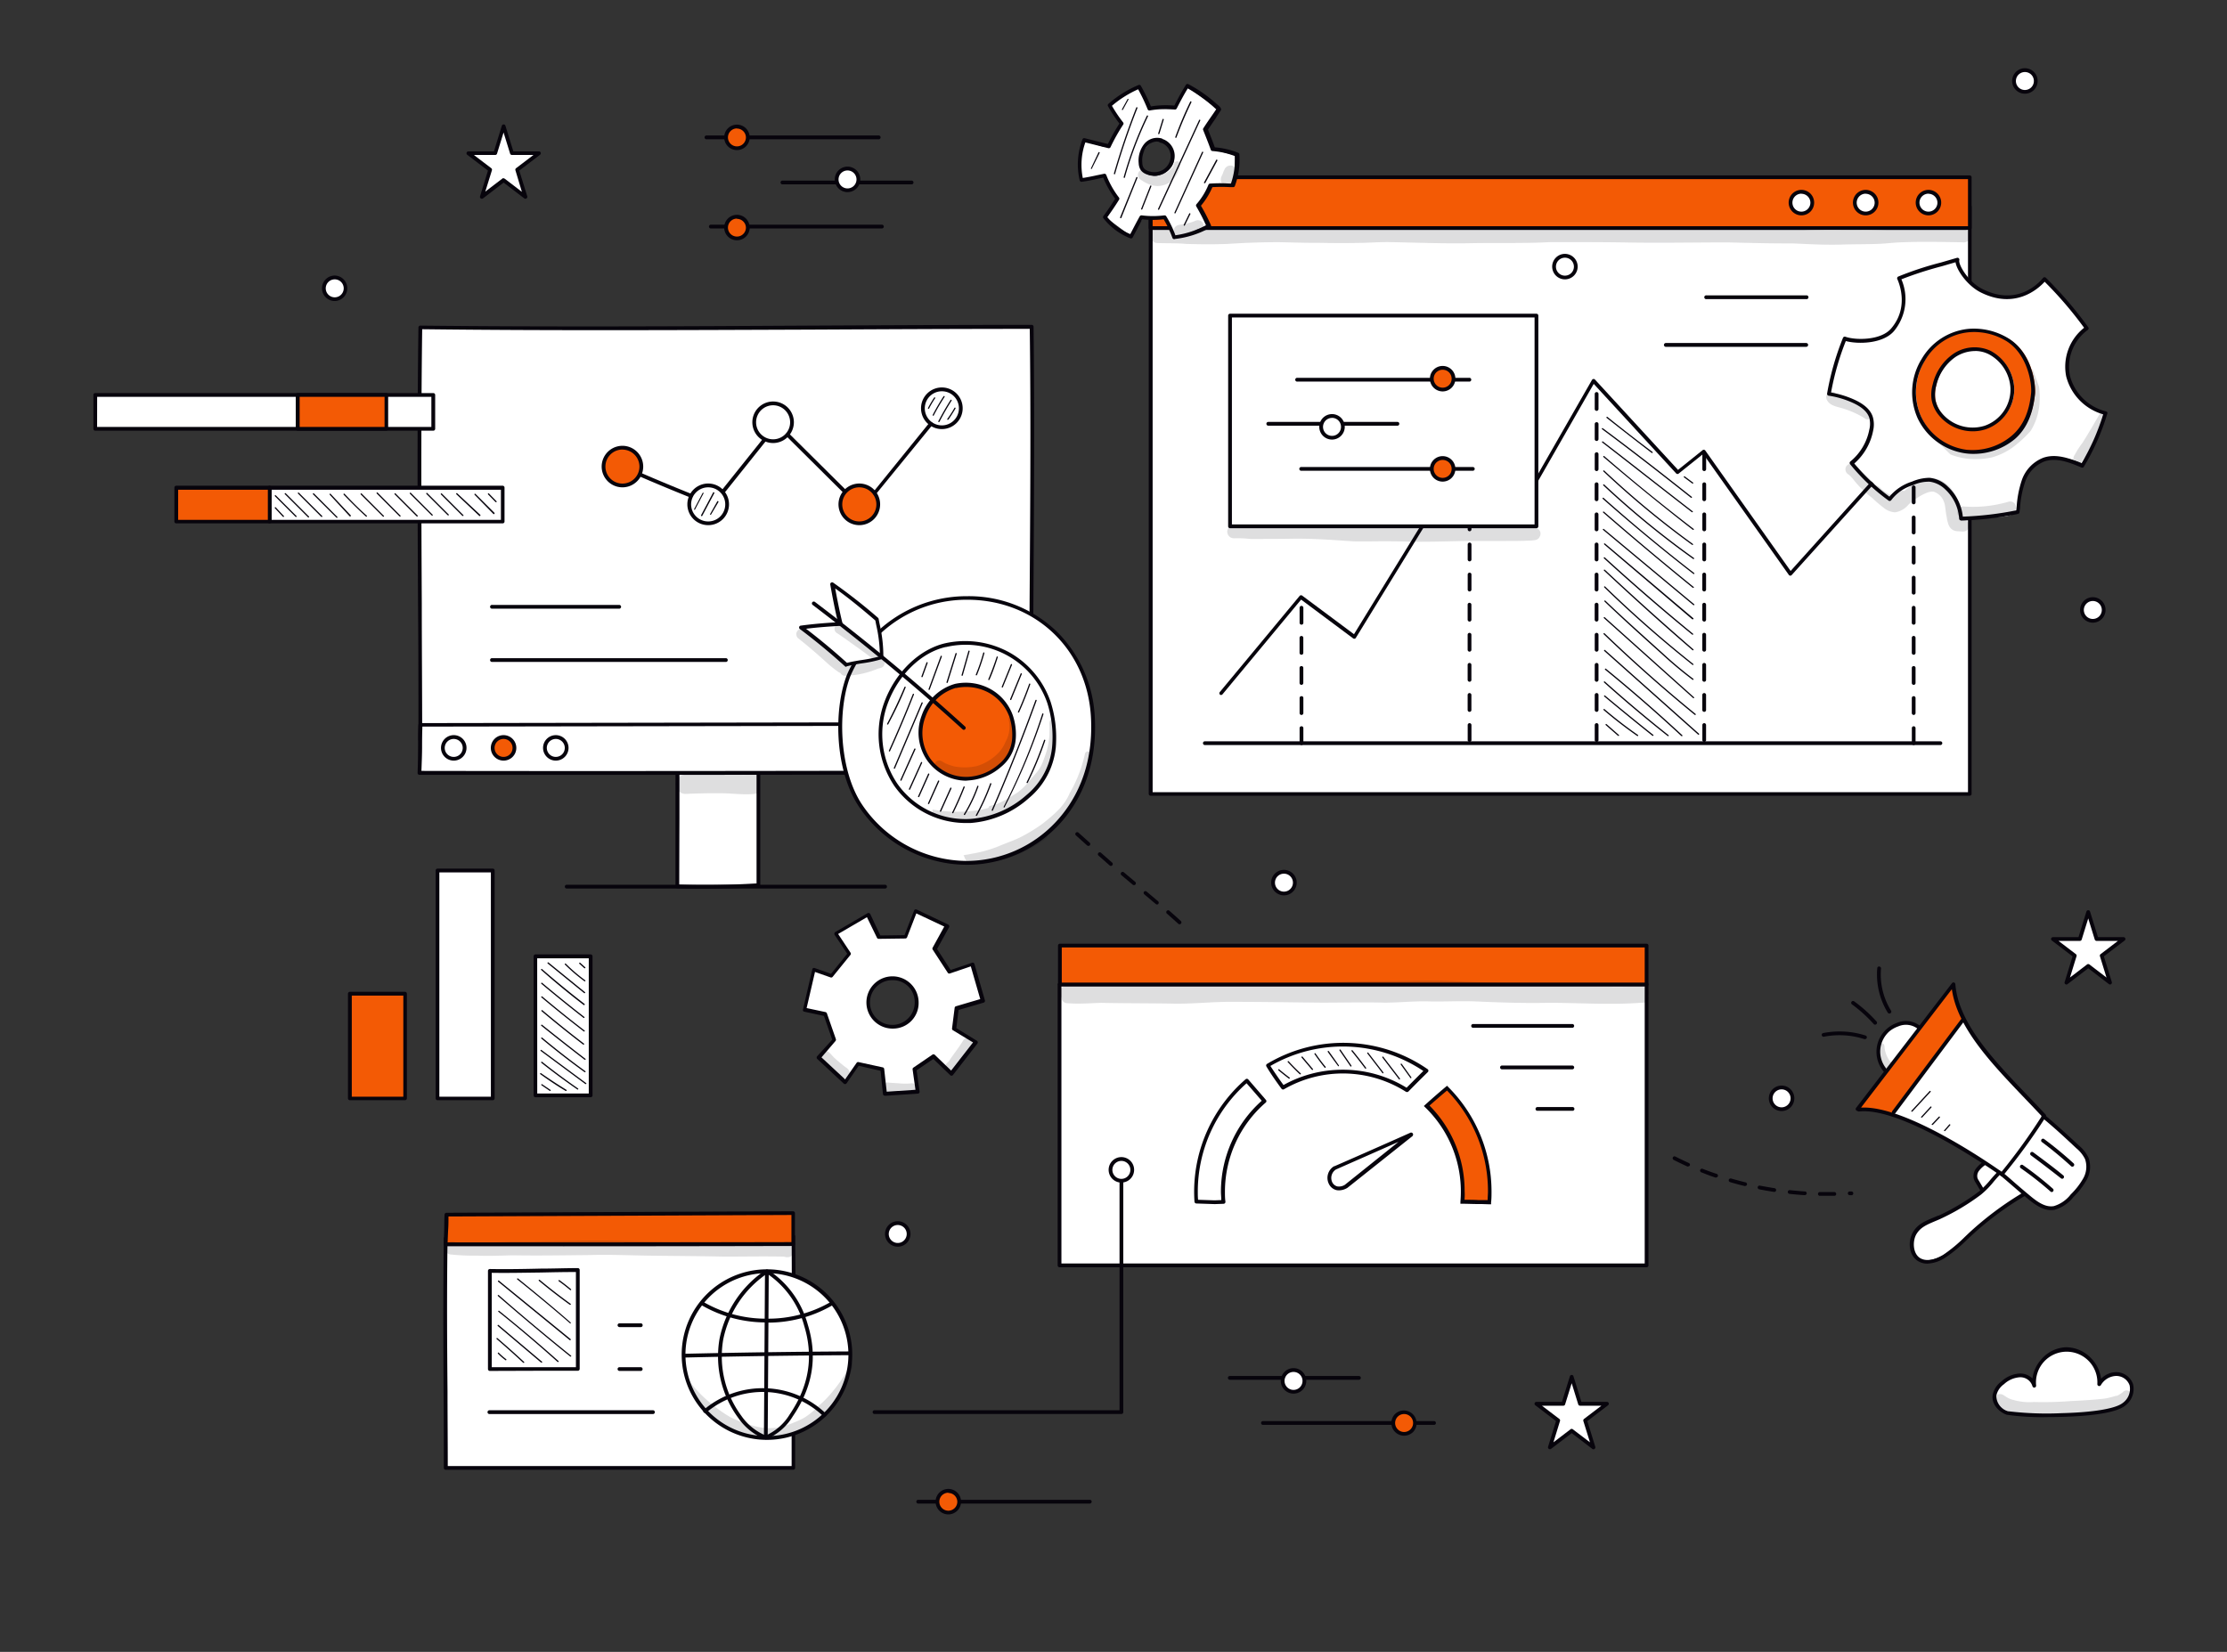 <svg xmlns="http://www.w3.org/2000/svg" width="620" height="460" fill="none"><rect width="100%" height="100%" fill="#333333" stroke="none"/><path fill="#fff" d="M458.42 274.127H294.984v78.24H458.42v-78.24Z"/><path fill="#07040C" d="M458.42 352.898H294.984a.529.529 0 0 1-.531-.517v-78.226a.516.516 0 0 1 .531-.517H458.42a.506.506 0 0 1 .482.317.509.509 0 0 1 .035.2v78.226a.516.516 0 0 1-.517.517Zm-162.919-1.048h162.388v-77.178H295.501v77.178Z"/><path fill="#F35A05" d="M458.42 263.315H295.082v10.826H458.42v-10.826Z"/><path fill="#07040C" d="M458.42 274.672H295.082a.532.532 0 0 1-.53-.531V263.33a.53.53 0 0 1 .53-.531H458.42a.511.511 0 0 1 .482.328.52.52 0 0 1 .035.203v10.811a.523.523 0 0 1-.146.375.524.524 0 0 1-.371.156Zm-162.821-1.047h162.29v-9.779h-162.29v9.779ZM437.802 286.211h-27.77a.531.531 0 0 1 0-1.048h27.77a.531.531 0 0 1 0 1.048ZM437.802 297.777h-19.557a.533.533 0 0 1-.567-.747.524.524 0 0 1 .339-.289.533.533 0 0 1 .228-.012h19.557a.53.53 0 0 1 0 1.048ZM437.802 309.329h-9.778a.515.515 0 0 1-.531-.517.53.53 0 0 1 .531-.531h9.778a.516.516 0 0 1 .517.531.506.506 0 0 1-.317.481.492.492 0 0 1-.2.036ZM338.12 335.311l-5.056-.168a.544.544 0 0 1-.517-.489 41.758 41.758 0 0 1-.098-2.793 41.44 41.44 0 0 1 14.332-31.319.513.513 0 0 1 .377-.125c.14.01.271.075.363.181l3.129 3.618c.364.419.727.852 1.104 1.271l.656.783a.505.505 0 0 1 .157.37.516.516 0 0 1-.157.37 32.86 32.86 0 0 0-11.384 24.851c0 .894 0 1.843.14 2.793a.603.603 0 0 1-.14.405.562.562 0 0 1-.377.168l-2.431.084h-.098Zm-4.568-1.201 4.568.153 1.886-.07c0-.824-.098-1.606-.098-2.36a33.932 33.932 0 0 1 11.357-25.298l-.321-.391c-.377-.419-.741-.852-1.104-1.271l-2.794-3.213a40.322 40.322 0 0 0-13.577 30.173c0 .698 0 1.508.083 2.277ZM391.677 304.104a.505.505 0 0 1-.28-.083 32.782 32.782 0 0 0-33.944-.685.526.526 0 0 1-.684-.154c-1.649-2.235-3.046-4.26-4.191-6.188a.509.509 0 0 1-.071-.399.519.519 0 0 1 .239-.327 41.268 41.268 0 0 1 22.566-5.845 41.27 41.27 0 0 1 22.134 7.312.528.528 0 0 1 .157.169.525.525 0 0 1 .066.222.525.525 0 0 1-.153.419 387.412 387.412 0 0 0-5.406 5.406.512.512 0 0 1-.433.153Zm-17.811-6.216a33.819 33.819 0 0 1 17.727 5.015c1.704-1.704 3.171-3.185 4.666-4.666a40.276 40.276 0 0 0-42.578-1.396 106.277 106.277 0 0 0 3.646 5.308 33.915 33.915 0 0 1 16.539-4.261Z"/><path fill="#F35A05" d="M402.88 303.043a166.851 166.851 0 0 0-5.657 4.945 33.292 33.292 0 0 1 10.057 23.845c0 .908 0 1.844-.126 2.793 1.495 0 2.976 0 4.47.098 1.006 0 2.012 0 3.018.084.083-1.006.125-1.997.125-2.975a40.745 40.745 0 0 0-11.887-28.79Z"/><path fill="#07040C" d="M415.13 335.367h-.503l-2.081-.07h-.936c-1.397 0-2.794-.07-4.456-.084h-.573v-.559a32.612 32.612 0 0 0-9.792-26.275l-.391-.377.405-.377a200.076 200.076 0 0 1 5.685-4.959l.378-.308.335.35a41.121 41.121 0 0 1 12.041 29.153c0 .963 0 1.955-.126 3.017l.014.489Zm-7.403-1.257c1.397 0 2.668 0 3.911.083h2.529c0-.852.083-1.648.083-2.43a40.12 40.12 0 0 0-11.398-28.078 248.62 248.62 0 0 0-4.875 4.191 33.67 33.67 0 0 1 9.778 23.831c.056.866.028 1.634-.028 2.403ZM372.707 331.484a3.157 3.157 0 0 1-.712-.084 3.194 3.194 0 0 1-2.012-1.663 3.784 3.784 0 0 1 1.397-4.959h.084c.084 0 16.762-7.347 21.19-9.345a.545.545 0 0 1 .757.496c0 .119-.04.235-.114.328v.07l-18.159 14.444c-.727.463-1.57.71-2.431.713Zm-.782-5.811a2.792 2.792 0 0 0-1.02 3.562 2.141 2.141 0 0 0 1.397 1.145 3.032 3.032 0 0 0 2.095-.433l14.947-11.971c-6.272 2.793-16.609 7.333-17.419 7.697ZM372.651 296.925a.175.175 0 0 1-.078-.018.155.155 0 0 1-.061-.052 203.75 203.75 0 0 1-2.878-3.953.182.182 0 0 1 .293-.196c.936 1.313 1.9 2.64 2.794 3.939a.18.18 0 0 1 0 .252l-.07.028ZM376.102 297.022a.147.147 0 0 1-.082-.022.15.15 0 0 1-.058-.062l-3.017-4.386a.18.18 0 0 1 0-.251.194.194 0 0 1 .251 0l3.017 4.4a.18.18 0 0 1 0 .251l-.111.07ZM380.166 297.595a.187.187 0 0 1-.139-.07 154.154 154.154 0 0 0-3.744-4.805.175.175 0 0 1 .021-.245.173.173 0 0 1 .244.021 152.204 152.204 0 0 1 3.758 4.82.15.15 0 0 1 .036.054.164.164 0 0 1-.036.183.197.197 0 0 1-.065.036.191.191 0 0 1-.075.006ZM385.014 298.908a.17.17 0 0 1-.14-.07l-4.191-5.462a.154.154 0 0 1 0-.237.174.174 0 0 1 .119-.05.174.174 0 0 1 .119.05l4.191 5.462a.165.165 0 0 1 .049.118.165.165 0 0 1-.049.119.187.187 0 0 1-.098.07ZM389.61 300.612a.192.192 0 0 1-.14-.07l-4.61-6.034a.154.154 0 0 1-.036-.055.156.156 0 0 1-.013-.064c0-.022.004-.044.013-.064a.154.154 0 0 1 .036-.055.198.198 0 0 1 .252 0l4.609 6.035a.194.194 0 0 1 0 .251l-.111.056ZM392.781 300.249a.135.135 0 0 1-.14-.07l-2.654-3.701a.172.172 0 0 1-.05-.119.174.174 0 0 1 .05-.119.196.196 0 0 1 .125-.046.2.2 0 0 1 .126.046l2.654 3.716a.168.168 0 0 1 .05.119.168.168 0 0 1-.05.118.107.107 0 0 1-.047.045.11.11 0 0 1-.064.011ZM368.922 297.385a.202.202 0 0 1-.14-.069 56.777 56.777 0 0 1-2.794-3.744.164.164 0 0 1-.036-.183.18.18 0 0 1 .036-.055.184.184 0 0 1 .252 0 47.495 47.495 0 0 0 2.794 3.716.198.198 0 0 1 0 .252.173.173 0 0 1-.046.055.149.149 0 0 1-.066.028ZM365.387 297.93a.148.148 0 0 1-.125 0l-2.892-3.422a.185.185 0 0 1-.051-.126c0-.047.019-.092.051-.126a.198.198 0 0 1 .251 0l2.892 3.423a.168.168 0 0 1 .037.054.178.178 0 0 1 0 .129.168.168 0 0 1-.037.054.17.17 0 0 1-.061.021.159.159 0 0 1-.065-.007ZM362.007 299.174h-.126a70.19 70.19 0 0 1-3.352-3.395.146.146 0 0 1-.056-.119.146.146 0 0 1 .056-.118.18.18 0 0 1 .251 0 58.3 58.3 0 0 0 3.339 3.366.184.184 0 0 1 0 .252.16.16 0 0 1-.112.014ZM358.92 300.361a.155.155 0 0 1-.112 0 92.575 92.575 0 0 1-2.905-2.305.194.194 0 0 1 0-.252.183.183 0 0 1 .251 0 75.907 75.907 0 0 0 2.892 2.291.184.184 0 0 1 0 .252.236.236 0 0 1-.126.014Z"/><path fill="#07040C" d="M459.034 276.334c-.139-2.151-2.528-1.48-4.009-1.55-2.36 0-4.721.125-7.082 0-7.389-.098-14.779-.126-22.154-.657-7.711-.433-15.366-.614-23.133-.964-6.356-.167-12.712.07-19.053.112-7.516 0-15.017.335-22.532.391-5.225.14-10.449.154-15.687.126-2.794 0-5.588.21-8.381.182-3.13 0-6.259-.266-9.388-.182-2.626 0-5.238.363-7.85.517-5.979.265-11.957.447-17.936.335h-3.925a4.095 4.095 0 0 0-1.844.126 1.829 1.829 0 0 0-.503 3.031 1.56 1.56 0 0 0 .459 1.116 1.56 1.56 0 0 0 1.119.449c3.143.265 6.272 0 9.415-.098 6.552.139 13.117.098 19.682.209 5.812.154 11.595-.586 17.406-.489 8.13 0 16.259.154 24.389.224 5.797 0 11.608-.154 17.406 0 4.078 0 8.157-.461 12.236-.349 4.079.111 8.591-.154 12.88 0 6.844.293 13.675.544 20.52.391 8.549 0 17.098.628 25.633 0 .642-.084 1.397.112 1.871-.419a1.272 1.272 0 0 0 .168-1.593c.185-.267.287-.583.293-.908Z" opacity=".13"/><path fill="#fff" d="M188.625 211.379v35.453c7.558.293 15.031.112 22.56-.321v-36.948l-22.56 1.816Z"/><path fill="#07040C" d="M196.21 247.503c-2.626 0-5.168 0-7.654-.154a.518.518 0 0 1-.503-.517v-35.453a.519.519 0 0 1 .475-.517l22.559-1.844a.56.56 0 0 1 .525.316.515.515 0 0 1 .048.215v36.948a.53.53 0 0 1-.489.517c-5.322.335-10.267.489-14.961.489Zm-7.11-1.174c6.608.238 13.648.14 21.526-.321V210.122l-21.47 1.69v16.092a6976.37 6976.37 0 0 0-.056 18.425Z"/><path fill="#fff" d="M287.022 205.862c0-41.181.685-76.201.21-114.88-56.435 0-113.358.824-170.211.223-.545 39.406 0 76.48 0 114.796 56.825 0 113.492-.046 170.001-.139Z"/><path fill="#07040C" d="M117.021 206.532a.53.53 0 0 1-.531-.531c0-12.767 0-25.619-.112-38.051-.125-24.823-.251-50.483.112-76.759a.533.533 0 0 1 .531-.517c36.123.391 72.834.196 108.315 0 20.31-.098 41.319-.21 61.896-.21a.516.516 0 0 1 .516.518c.294 23.97.14 46.348 0 70.053-.097 14.346-.195 29.181-.195 44.827a.529.529 0 0 1-.517.53h-84.791c-27.812 0-56.783.14-85.224.14Zm.517-114.796c-.349 26.08-.238 51.559-.112 76.214 0 12.251.112 24.92.112 37.534 28.287 0 56.965 0 84.693-.07 27.728-.069 56.197 0 84.26 0 0-15.463.098-30.13.196-44.323.153-23.523.307-45.748 0-69.509-20.409 0-41.222.112-61.365.21-35.3.126-71.828.321-107.784-.112v.056Z"/><path fill="#fff" d="M117.021 201.838c-.195 4.191 0 8.563-.237 13.369 57.021.097 113.497 0 170.336-.126 0-4.33-.14-10.002-.14-13.536l-169.959.293Z"/><path fill="#07040C" d="M174.363 215.779h-57.58a.475.475 0 0 1-.377-.167.497.497 0 0 1-.153-.378c.111-2.472.125-4.833.139-7.11.014-2.277 0-4.19.098-6.258a.531.531 0 0 1 .531-.503l169.959-.279a.534.534 0 0 1 .517.517v6.09c0 2.543.084 5.169.084 7.446a.53.53 0 0 1-.531.53c-40.049.056-77.36.112-112.687.112Zm-57.035-1.103c51.685.097 107.127 0 169.275-.112 0-2.151 0-4.568-.084-6.915v-5.587l-168.925.279c-.07 1.858-.084 3.73-.084 5.713 0 1.984-.098 4.331-.182 6.622ZM157.852 247.433a.532.532 0 0 1-.228-1.036.532.532 0 0 1 .228-.012h88.465a.532.532 0 0 1 .616.524.521.521 0 0 1-.187.404.532.532 0 0 1-.429.12h-88.465Z"/><path fill="#07040C" d="M211.437 220.194c0-.517-.126-1.034-.14-1.565 0-.936 0-1.872-.084-2.794-1.522-.433-3.366.084-4.959-.083a134.984 134.984 0 0 0-15.24 0 2.656 2.656 0 0 0-2.01.707 2.676 2.676 0 0 0-.629 3.019 2.664 2.664 0 0 0 2.639 1.596c3.632-.14 7.278-.224 10.91-.154 3.087.112 6.551.587 9.541-.07.014-.265 0-.447-.028-.656Z" opacity=".13"/><path fill="#F35A05" d="M173.287 135.193a5.267 5.267 0 1 0 0-10.533 5.267 5.267 0 0 0 0 10.533Z"/><path fill="#07040C" d="M173.287 135.71a5.778 5.778 0 0 1-5.342-3.57 5.783 5.783 0 1 1 5.342 3.57Zm0-10.519a4.735 4.735 0 1 0 4.736 4.736 4.749 4.749 0 0 0-4.736-4.722v-.014Z"/><path fill="#fff" d="M197.174 145.725a5.266 5.266 0 1 0 0-10.532 5.266 5.266 0 0 0 0 10.532Z"/><path fill="#07040C" d="M197.174 146.242a5.798 5.798 0 1 1 5.783-5.783 5.787 5.787 0 0 1-1.693 4.09 5.787 5.787 0 0 1-4.09 1.693Zm0-10.532a4.747 4.747 0 0 0-4.674 5.667 4.754 4.754 0 0 0 3.729 3.739 4.746 4.746 0 0 0 4.879-2.017 4.745 4.745 0 0 0-.584-5.993 4.754 4.754 0 0 0-3.35-1.396Z"/><path fill="#fff" d="M215.236 122.858a5.266 5.266 0 1 0 0-10.532 5.266 5.266 0 0 0 0 10.532Z"/><path fill="#07040C" d="M215.236 123.375a5.786 5.786 0 0 1-5.343-3.57 5.788 5.788 0 0 1 1.254-6.302 5.78 5.78 0 0 1 8.898.876c.635.951.974 2.07.974 3.213a5.795 5.795 0 0 1-5.783 5.783Zm0-10.518a4.74 4.74 0 0 0-4.375 2.923 4.737 4.737 0 1 0 9.111 1.812 4.752 4.752 0 0 0-4.736-4.735Z"/><path fill="#F35A05" d="M233.982 140.459a5.271 5.271 0 0 1 3.242-4.875 5.258 5.258 0 0 1 3.043-.305 5.271 5.271 0 0 1 4.146 4.134 5.26 5.26 0 0 1-.298 3.044 5.26 5.26 0 0 1-4.866 3.255 5.269 5.269 0 0 1-5.267-5.253Z"/><path fill="#07040C" d="M239.249 146.242a5.793 5.793 0 0 1-5.368-3.572 5.802 5.802 0 0 1 1.254-6.324 5.801 5.801 0 0 1 6.324-1.254 5.797 5.797 0 0 1-2.21 11.15Zm0-10.532a4.75 4.75 0 0 0-3.378 8.103 4.751 4.751 0 0 0 8.113-3.354 4.763 4.763 0 0 0-4.735-4.749Z"/><path fill="#fff" d="M256.961 113.695a5.264 5.264 0 0 1 3.251-4.866 5.273 5.273 0 0 1 5.739 1.142 5.264 5.264 0 0 1 1.142 5.739 5.27 5.27 0 0 1-4.866 3.251 5.248 5.248 0 0 1-4.869-3.249 5.244 5.244 0 0 1-.397-2.017Z"/><path fill="#07040C" d="M262.227 119.492a5.796 5.796 0 0 1-4.118-9.891 5.793 5.793 0 0 1 8.924.872 5.8 5.8 0 0 1-.715 7.316 5.8 5.8 0 0 1-4.091 1.703Zm0-10.533a4.752 4.752 0 0 0-4.672 5.673 4.754 4.754 0 0 0 6.483 3.462 4.75 4.75 0 0 0 2.925-4.399 4.737 4.737 0 0 0-4.736-4.736ZM192.383 138.545a.432.432 0 0 1-.196 0 546.095 546.095 0 0 1-14.122-5.88.544.544 0 0 1-.152-.869.51.51 0 0 1 .373-.145c.068.003.136.02.198.05a546.027 546.027 0 0 0 14.095 5.867.542.542 0 0 1 .293.684.53.53 0 0 1-.489.293ZM201.337 137.372a.557.557 0 0 1-.321-.112.528.528 0 0 1-.084-.74l11.399-14.248a.514.514 0 0 1 .35-.191.536.536 0 0 1 .383.114.529.529 0 0 1 .19.351.51.51 0 0 1-.019.202.509.509 0 0 1-.094.18l-11.385 14.249a.588.588 0 0 1-.189.142.586.586 0 0 1-.23.053ZM235.17 137.372a.561.561 0 0 1-.377-.153l-15.869-15.757a.525.525 0 0 1 .37-.894c.139 0 .272.055.371.153l15.882 15.757a.515.515 0 0 1 0 .741.516.516 0 0 1-.377.153Z"/><path fill="#07040C" d="M243.523 137.777a.569.569 0 0 1-.335-.112.527.527 0 0 1 0-.74l15.547-19.193a.51.51 0 0 1 .351-.19.516.516 0 0 1 .573.464.51.51 0 0 1-.114.382l-15.617 19.138a.514.514 0 0 1-.405.251ZM193.417 141.968h-.084a.16.16 0 0 1-.054-.043.162.162 0 0 1-.016-.195l2.333-4.428a.199.199 0 0 1 .238-.084.174.174 0 0 1 .049.119.174.174 0 0 1-.049.119l-2.333 4.428a.185.185 0 0 1-.084.084ZM195.331 143.714h-.084a.18.18 0 0 1-.07-.237l3.38-6.37a.167.167 0 0 1 .224 0 .165.165 0 0 1 .095.1.165.165 0 0 1-.011.137l-3.381 6.356a.156.156 0 0 1-.075.028.16.16 0 0 1-.078-.014ZM197.859 143.365h-.084a.182.182 0 0 1-.07-.238l1.998-3.548a.15.15 0 0 1 .054-.036.164.164 0 0 1 .183.036.181.181 0 0 1 .07.238l-2.04 3.45a.158.158 0 0 1-.111.098ZM258.526 113.835h-.084a.17.17 0 0 1-.089-.095.158.158 0 0 1-.01-.065c0-.022.006-.044.015-.064a29.143 29.143 0 0 1 1.732-2.919.18.18 0 0 1 .238 0 .165.165 0 0 1 .049.118.164.164 0 0 1-.049.119 28.297 28.297 0 0 0-1.691 2.878.216.216 0 0 1-.111.028ZM259.825 115.762h-.084a.18.18 0 0 1-.07-.237 58.81 58.81 0 0 1 3.031-5.197.184.184 0 0 1 .252 0 .184.184 0 0 1 0 .238 59.874 59.874 0 0 0-3.018 5.168.148.148 0 0 1-.111.028ZM261.333 117.508h-.084a.183.183 0 0 1 0-.237 78.905 78.905 0 0 1 3.381-5.881.168.168 0 0 1 .107-.077.171.171 0 0 1 .207.128.172.172 0 0 1-.021.131 78.25 78.25 0 0 0-3.366 5.867.177.177 0 0 1-.099.075.18.18 0 0 1-.125-.006ZM263.862 116.894h-.112a.194.194 0 0 1 0-.252c.698-.977 1.397-2.011 1.97-3.059a.176.176 0 0 1 .045-.049.168.168 0 0 1 .129-.03.16.16 0 0 1 .063.023.18.18 0 0 1 .077.108.168.168 0 0 1 .002.067.16.16 0 0 1-.023.063 47.876 47.876 0 0 1-1.97 3.087.214.214 0 0 1-.086.041.234.234 0 0 1-.095.001ZM172.464 169.5h-35.425a.532.532 0 0 1-.228-1.035.532.532 0 0 1 .228-.012h35.425a.53.53 0 0 1 0 1.047ZM202.161 184.335h-65.122a.532.532 0 0 1-.228-1.035.532.532 0 0 1 .228-.012h65.122a.526.526 0 0 1 .445.524.528.528 0 0 1-.445.523Z"/><path fill="#fff" d="M126.338 211.295a3.017 3.017 0 1 0 0-6.035 3.017 3.017 0 0 0 0 6.035Z"/><path fill="#07040C" d="M126.338 211.812a3.541 3.541 0 0 1-3.289-2.184 3.545 3.545 0 0 1 2.587-4.844 3.546 3.546 0 0 1 3.197 5.989 3.545 3.545 0 0 1-2.495 1.039Zm0-6.034a2.499 2.499 0 0 0-.507 4.951 2.5 2.5 0 1 0 .507-4.951Z"/><path fill="#F35A05" d="M140.195 211.295a3.018 3.018 0 1 0 .001-6.035 3.018 3.018 0 0 0-.001 6.035Z"/><path fill="#07040C" d="M140.195 211.812a3.543 3.543 0 0 1-3.479-4.245 3.554 3.554 0 0 1 .975-1.817 3.554 3.554 0 0 1 3.872-.76 3.55 3.55 0 0 1 2.18 3.288 3.514 3.514 0 0 1-1.04 2.504 3.539 3.539 0 0 1-2.508 1.03Zm0-6.034a2.498 2.498 0 0 0-1.768 4.268 2.504 2.504 0 0 0 2.725.542 2.495 2.495 0 0 0 1.544-2.31 2.501 2.501 0 0 0-2.501-2.5Z"/><path fill="#fff" d="M154.751 211.295a3.017 3.017 0 1 0 0-6.035 3.017 3.017 0 0 0 0 6.035Z"/><path fill="#07040C" d="M154.751 211.812a3.547 3.547 0 1 1-.03-7.094 3.547 3.547 0 0 1 .03 7.094Zm0-6.034a2.497 2.497 0 0 0-2.468 2.979 2.493 2.493 0 0 0 1.961 1.972 2.502 2.502 0 0 0 2.571-1.06 2.506 2.506 0 0 0-.305-3.154 2.497 2.497 0 0 0-1.759-.737Z"/><path fill="#fff" d="M548.38 57.582H320.338v163.547H548.38V57.582Z"/><path fill="#07040C" d="M548.379 221.59H320.338a.535.535 0 0 1-.376-.155.534.534 0 0 1-.155-.375V57.582a.533.533 0 0 1 .531-.53h228.041a.532.532 0 0 1 .517.53v163.533a.53.53 0 0 1-.517.475Zm-227.483-.991h226.995V58.155H320.896v162.444Z"/><path fill="#F35A05" d="M548.38 49.368H320.338v14.15H548.38v-14.15Z"/><path fill="#07040C" d="M548.379 64.035H320.338a.533.533 0 0 1-.531-.53v-14.15a.533.533 0 0 1 .531-.518h228.041a.531.531 0 0 1 .517.517v14.15a.533.533 0 0 1-.517.532Zm-227.483-1.047h226.995V49.885H320.896v13.103Z"/><path fill="#fff" d="M501.514 59.454a3.017 3.017 0 1 0 0-6.035 3.017 3.017 0 0 0 0 6.035Z"/><path fill="#07040C" d="M501.514 59.97a3.55 3.55 0 0 1-3.479-4.245 3.545 3.545 0 0 1 2.795-2.784 3.552 3.552 0 0 1 3.641 1.52c.388.586.594 1.273.591 1.976a3.543 3.543 0 0 1-1.04 2.504 3.54 3.54 0 0 1-2.508 1.03Zm0-6.034a2.498 2.498 0 0 0-2.452 2.989 2.494 2.494 0 0 0 1.964 1.964 2.502 2.502 0 0 0 2.988-2.452 2.5 2.5 0 0 0-2.5-2.473v-.028Z"/><path fill="#fff" d="M519.408 59.454a3.017 3.017 0 1 0 .001-6.035 3.017 3.017 0 0 0-.001 6.035Z"/><path fill="#07040C" d="M519.408 59.97a3.545 3.545 0 0 1-3.279-2.193 3.55 3.55 0 0 1 2.596-4.836 3.549 3.549 0 0 1 4.231 3.496 3.543 3.543 0 0 1-1.04 2.504 3.53 3.53 0 0 1-2.508 1.03Zm0-6.034a2.5 2.5 0 1 0 2.501 2.5 2.5 2.5 0 0 0-2.501-2.472v-.028Z"/><path fill="#fff" d="M533.879 56.437a3.014 3.014 0 0 1 1.863-2.788 3.015 3.015 0 0 1 4.114 2.199 3.016 3.016 0 0 1-2.959 3.606 3.017 3.017 0 0 1-3.018-3.017Z"/><path fill="#07040C" d="M536.897 59.97a3.55 3.55 0 0 1-2.523-6.056 3.55 3.55 0 0 1 5.465.546 3.544 3.544 0 0 1-.447 4.472 3.549 3.549 0 0 1-2.495 1.039Zm0-6.034a2.502 2.502 0 0 0-1.787 4.264 2.501 2.501 0 0 0 4.273-1.763 2.5 2.5 0 0 0-2.486-2.473v-.028Z"/><path fill="#07040C" d="M547.583 64.147c-.279-.223-1.187-.28-.922-.223h-1.704c-2.333-.112-4.679-.168-6.984-.224-6.985-.237-13.969.573-20.954.447-3.576 0-7.138.154-10.714 0-2.793 0-5.517-.307-8.269-.377-7.99 0-15.967-.587-23.957-.391-6.928.084-13.857.047-20.785-.112h-16.609c-4.61-.181-9.206.293-13.816.28-10.099.153-20.199.167-30.298-.14-3.688 0-7.376-.182-11.05 0-3.087.181-6.188 0-9.275.112h-10.267c-4.037-.182-8.074-.266-12.111-.126-3.283 0-6.565.251-9.778.35h-9.08c-2.249-.14-4.498-.197-6.733-.113-1.187.098-2.556-.307-3.478.601a2.042 2.042 0 0 0-.419 2.178 2.037 2.037 0 0 0 1.816 1.273c2.654.097 5.322 0 7.962.237 3.897.126 7.809.153 11.706 0 4.777-.307 9.555-.49 14.346-.475 3.702.07 7.389.21 11.091.181 4.065.084 8.116.084 12.181 0 2.626-.083 5.266-.265 7.906-.195 7.348.14 14.696.433 22.057.293 7.362-.14 14.849.098 22.267-.307 6.635 0 13.256 0 19.891.084 9.778.21 19.654 0 29.488 0 5.965.153 11.93.307 17.909.28 4.47.195 8.94.46 13.424.334 3.562-.125 7.138-.07 10.7-.21 2.151-.083 4.288-.39 6.439-.432 5.588-.224 11.176-.084 16.763 0a2.053 2.053 0 0 0 1.732-.503 1.754 1.754 0 0 0 .498-1.535 1.754 1.754 0 0 0-.973-1.287Z" opacity=".13"/><path fill="#07040C" d="M502.855 83.299h-27.756a.532.532 0 1 1 0-1.048h27.756a.532.532 0 1 1 0 1.048ZM502.855 96.583h-39.113a.532.532 0 0 1 0-1.062h39.113a.533.533 0 0 1 .531.531.532.532 0 0 1-.531.531Z"/><path fill="#fff" d="m337.52 41.602-1.733-5.798 3.632-5.238-8.954-6.342c-1.145 1.928-2.304 3.842-3.464 5.77a.864.864 0 0 1-.223.279.827.827 0 0 1-.461.084l-5.979-.14c-.978-1.914-1.942-3.716-3.017-5.462a.63.63 0 0 0-.336-.321.615.615 0 0 0-.447.14l-7.11 4.358a.56.56 0 0 0-.167.14.529.529 0 0 0 .069.517 25.076 25.076 0 0 0 3.185 4.511 59.709 59.709 0 0 1-3.436 5.7 2.319 2.319 0 0 1-1.131 1.033 2.294 2.294 0 0 1-1.258-.111 68.758 68.758 0 0 1-4.959-1.635 17.172 17.172 0 0 0-.74 10.714 48.524 48.524 0 0 0 6.328-.642l3.688 6.537-2.962 4.987 6.789 5.043 3.52-5.267 6.217.126 2.402 5.588 9.275-3.283-2.234-5.685 3.324-5.588 6.3-.517.196-7.836-6.314-1.663Zm-10.7 2.96c-.017.375-.112.742-.28 1.077-.083.214-.185.42-.307.614a5.522 5.522 0 0 1-.852 1.02 6.794 6.794 0 0 1-2.249 1.397c-.351.12-.711.214-1.076.28a2.916 2.916 0 0 1-.922 0c-.195 0-.405-.085-.6-.085h-.266a4.107 4.107 0 0 1-2.347-1.955 3.892 3.892 0 0 1-.558-1.746 3.842 3.842 0 0 1 .321-1.635c.293-.737.658-1.444 1.089-2.11a5.66 5.66 0 0 1 1.914-1.899 2.963 2.963 0 0 1 2.445-.168 1.397 1.397 0 0 1 1.006-.083 3.35 3.35 0 0 1 1.48.992c.376.465.673.989.88 1.55.075.181.136.368.182.559a2.68 2.68 0 0 1 0 .335c0 .168 0 .35.07.517v-.112c0-.154 0-.154 0 0v.531a1.68 1.68 0 0 1 0 .265c.05.215.073.436.07.657Z"/><path fill="#07040C" d="M310.238 48.53a.183.183 0 0 1-.109-.086.183.183 0 0 1-.016-.138 205.076 205.076 0 0 1 6.216-18.34.17.17 0 0 1 .036-.063.171.171 0 0 1 .131-.054.163.163 0 0 1 .07.019.182.182 0 0 1 .098.223 200.17 200.17 0 0 0-6.216 18.313.157.157 0 0 1-.14.136.156.156 0 0 1-.07-.01ZM312.962 49.536a.183.183 0 0 1-.126-.224 104.324 104.324 0 0 1 6.426-17.028.183.183 0 0 1 .255-.12.183.183 0 0 1 .099.201.167.167 0 0 1-.033.073 103.146 103.146 0 0 0-6.411 16.972.157.157 0 0 1-.141.136.155.155 0 0 1-.069-.01ZM311.943 60.739a.164.164 0 0 1-.063-.036.178.178 0 0 1-.042-.06.174.174 0 0 1 .007-.142l4.498-11.09a.169.169 0 0 1 .096-.105.164.164 0 0 1 .141.006.17.17 0 0 1 .089.095.16.16 0 0 1 .01.065.158.158 0 0 1-.015.064l-4.498 11.175a.167.167 0 0 1-.223.028ZM317.865 58.364h-.069a.159.159 0 0 1-.058-.035.164.164 0 0 1-.04-.188l2.514-6.37a.182.182 0 0 1 .035-.058.175.175 0 0 1 .122-.053c.023 0 .046.004.067.013a.158.158 0 0 1 .104.088.16.16 0 0 1-.007.136l-2.514 6.37a.165.165 0 0 1-.154.097ZM322.559 37.355a.16.16 0 0 1-.058-.03.18.18 0 0 1-.042-.052.16.16 0 0 1-.012-.128l1.201-3.91a.182.182 0 0 1 .224-.127.184.184 0 0 1 .1.09c.021.041.025.09.011.134l-1.201 3.911a.182.182 0 0 1-.223.112ZM327.294 38.375a.182.182 0 0 1-.098-.224 102.394 102.394 0 0 1 4.191-9.89.153.153 0 0 1 .173-.035c.019.008.036.02.051.035a.167.167 0 0 1 .088.095.162.162 0 0 1-.005.129 113.295 113.295 0 0 0-4.19 9.848.184.184 0 0 1-.21.042ZM322.559 58.42h-.084a.166.166 0 0 1-.053-.038.145.145 0 0 1-.035-.056.161.161 0 0 1 .005-.13l11.44-24.766a.15.15 0 0 1 .092-.096.152.152 0 0 1 .131.012c.022.008.042.02.058.035a.168.168 0 0 1 .04.188l-11.44 24.767a.169.169 0 0 1-.154.084ZM327.127 59.426h-.07a.183.183 0 0 1-.084-.238l7.669-16.846a.18.18 0 0 1 .102-.09.18.18 0 0 1 .189.044.175.175 0 0 1 .046.121.179.179 0 0 1-.016.064l-7.683 16.847a.165.165 0 0 1-.153.098ZM335.313 50.988h-.084a.18.18 0 0 1 0-.237l3.38-6.258a.169.169 0 0 1 .238 0 .183.183 0 0 1 .069.237l-3.38 6.258a.181.181 0 0 1-.223 0ZM329.641 62.834a.183.183 0 0 1-.09-.102.187.187 0 0 1 .006-.135l1.523-3.13a.18.18 0 0 1 .238-.07.166.166 0 0 1 .088.095.161.161 0 0 1-.005.13l-1.536 3.128a.176.176 0 0 1-.035.058.159.159 0 0 1-.124.047.156.156 0 0 1-.065-.02ZM303.813 47.077a.182.182 0 0 1-.084-.237l2.067-4.358a.189.189 0 0 1 .036-.071.185.185 0 0 1 .219-.048.182.182 0 0 1 .067.272l-2.152 4.345a.15.15 0 0 1-.153.097ZM312.515 30.65h-.084a.183.183 0 0 1-.069-.237l1.536-2.794a.184.184 0 0 1 .238-.07.17.17 0 0 1 0 .237l-1.523 2.794a.169.169 0 0 1-.098.07Z"/><path fill="#07040C" d="M328.635 45.722a.893.893 0 0 0-1.76-.111c-.293.908-.181.754-1.145 1.704s-.601.53-2.054 1.075a3.505 3.505 0 0 1-1.955.336 2.467 2.467 0 0 1-.461-.126 5.585 5.585 0 0 1-1.397-.712c-.447-.224-.838-.63-1.397-.671a1.509 1.509 0 0 0-.936 2.794c2.431 1.69 4.875 2.458 7.641 1.061a6.606 6.606 0 0 0 3.003-3.73c.283-.494.441-1.05.461-1.62ZM332.826 61.465c-.941.415-1.932.706-2.947.866-.811.266-1.802.126-2.501.67a1.705 1.705 0 0 0 1.397 2.976c2.026-.433 4.372-.517 5.951-2.053a1.594 1.594 0 0 0-.851-2.563 1.593 1.593 0 0 0-1.049.104ZM344.378 47.971a2.105 2.105 0 0 0-.251-.991 1.818 1.818 0 0 0-3.255.265 1.733 1.733 0 0 1-.112.238 8.39 8.39 0 0 0-.321.838c-.098.21-.224.503-.308.67a2.077 2.077 0 0 0-.251 1.006 1.926 1.926 0 0 0 1.659 1.985 1.93 1.93 0 0 0 2.141-1.454 8.726 8.726 0 0 0 .656-2.207l.042-.35Z" opacity=".13"/><path fill="#07040C" d="M326.903 66.606a.547.547 0 0 1-.489-.335 30.569 30.569 0 0 0-2.444-5.197 27.281 27.281 0 0 1-5.951 0 153.068 153.068 0 0 0-1.676 3.157l-1.006 1.9a.53.53 0 0 1-.657.237 17.781 17.781 0 0 1-7.487-5.587.53.53 0 0 1 0-.629c1.048-1.397 2.109-2.961 3.269-4.805a27.238 27.238 0 0 1-3.325-5.88l-1.397.292a53.27 53.27 0 0 1-4.568.867.53.53 0 0 1-.586-.392c-.887-3.795-.62-7.77.768-11.412a.506.506 0 0 1 .615-.336l6.467 1.62a51.804 51.804 0 0 1 3.213-5.698 40.578 40.578 0 0 1-3.185-4.848.521.521 0 0 1 .112-.628 30.568 30.568 0 0 1 8.381-5.252.518.518 0 0 1 .671.223 54.115 54.115 0 0 1 2.793 5.727 26.052 26.052 0 0 1 6.51-.223c.964-1.872 1.97-3.772 3.227-5.783a.531.531 0 0 1 .684-.182 37.648 37.648 0 0 1 6.803 4.568c.545.475 1.104.964 1.62 1.397.314.24.551.564.685.936a.555.555 0 0 1-.084.419c-.475.712-.964 1.397-1.397 2.15a239.891 239.891 0 0 0-2.165 3.186c.643 1.62 1.313 3.269 1.9 4.93 2.239.174 4.439.688 6.523 1.523a.476.476 0 0 1 .322.447 20.87 20.87 0 0 1-1.258 8.787.5.5 0 0 1-.502.335h-.699a43.707 43.707 0 0 0-5.057 0 20.346 20.346 0 0 1-3.185 5.169 50.425 50.425 0 0 1 2.794 5.447.515.515 0 0 1-.237.657 25.856 25.856 0 0 1-9.709 3.143l-.293.07Zm-2.668-6.621a.513.513 0 0 1 .447.237 30.048 30.048 0 0 1 2.556 5.294 25.14 25.14 0 0 0 8.507-2.794 51.5 51.5 0 0 0-2.682-5.21.536.536 0 0 1 0-.6 19.552 19.552 0 0 0 3.367-5.448.486.486 0 0 1 .433-.336 38.582 38.582 0 0 1 5.518 0h.307a19.912 19.912 0 0 0 1.089-7.669 21.88 21.88 0 0 0-6.244-1.396.53.53 0 0 1-.447-.35c-.656-1.83-1.397-3.674-2.109-5.462a.517.517 0 0 1 0-.474c.796-1.258 1.578-2.375 2.319-3.45.447-.63.866-1.244 1.285-1.873 0-.083-.168-.167-.251-.251a30.194 30.194 0 0 0-1.607-1.397 35.731 35.731 0 0 0-6.048-4.177c-1.188 1.928-2.152 3.786-3.074 5.588a.57.57 0 0 1-.53.293 25.572 25.572 0 0 0-6.985.252.518.518 0 0 1-.573-.308 51.073 51.073 0 0 0-2.654-5.587 29.99 29.99 0 0 0-7.291 4.596 39.953 39.953 0 0 0 3.129 4.651.505.505 0 0 1 0 .587 52.122 52.122 0 0 0-3.52 6.272.537.537 0 0 1-.601.293l-6.412-1.606a18.61 18.61 0 0 0-.712 9.904 67.086 67.086 0 0 0 4.037-.782l1.9-.391a.53.53 0 0 1 .586.307 25.565 25.565 0 0 0 3.562 6.328.544.544 0 0 1 0 .6c-1.145 1.872-2.221 3.395-3.255 4.848a16.773 16.773 0 0 0 6.384 4.721c.266-.489.517-.978.769-1.467.628-1.201 1.229-2.36 1.871-3.492a.548.548 0 0 1 .517-.265c2.115.266 4.255.266 6.37 0l.042.014Z"/><path fill="#07040C" d="M321.385 48.95c-.831 0-1.654-.172-2.416-.504a3.423 3.423 0 0 1-1.397-1.09 3.9 3.9 0 0 1-.559-1.9 7.433 7.433 0 0 1 1.397-5.182 4.651 4.651 0 0 1 5.015-1.718.416.416 0 0 1 .251.182h.084a5.017 5.017 0 0 1 3.269 4.428 5.502 5.502 0 0 1-3.396 5.339 5.5 5.5 0 0 1-2.192.416l-.056.028Zm.741-9.542a3.897 3.897 0 0 0-2.962 1.509 6.426 6.426 0 0 0-1.131 4.47c-.004.491.126.974.377 1.397.258.328.601.58.992.726a4.751 4.751 0 0 0 4.442-.265 4.519 4.519 0 0 0 2.067-3.953 4.004 4.004 0 0 0-2.556-3.507h-.154a1.264 1.264 0 0 1-.489-.25 2.79 2.79 0 0 0-.586-.127Zm1.061-.363.112.517-.112-.517ZM339.964 193.541a.499.499 0 0 1-.335-.126.528.528 0 0 1 0-.74l22.182-26.723a.532.532 0 0 1 .727-.083l14.416 10.742 31.723-51.685a.49.49 0 0 1 .335-.238.541.541 0 0 1 .419.084l16.162 11.762 17.615-30.731a.583.583 0 0 1 .391-.266.52.52 0 0 1 .447.168l23.119 25.144 6.844-5.49a.502.502 0 0 1 .391-.112.526.526 0 0 1 .364.224l23.747 33.525 33.832-37.618a.53.53 0 0 1 .741 0 .547.547 0 0 1 0 .74l-34.266 38.009a.507.507 0 0 1-.81-.041l-23.845-33.679-6.789 5.447a.515.515 0 0 1-.712 0l-22.965-24.948-17.545 30.648a.629.629 0 0 1-.349.251.562.562 0 0 1-.419-.098l-16.19-11.761-31.723 51.684a.49.49 0 0 1-.35.238.522.522 0 0 1-.405-.098l-14.485-10.798-21.862 26.345a.55.55 0 0 1-.405.224Z"/><path fill="#07040C" d="M362.328 207.482a.532.532 0 0 1-.517-.531v-4.191a.516.516 0 0 1 .517-.516.515.515 0 0 1 .531.516v4.191a.53.53 0 0 1-.531.531Zm0-8.381a.516.516 0 0 1-.517-.531v-4.191a.516.516 0 0 1 .531-.517.496.496 0 0 1 .517.517v4.191a.53.53 0 0 1-.531.531Zm0-8.382a.53.53 0 0 1-.531-.531v-4.19a.512.512 0 0 1 .157-.371.514.514 0 0 1 .374-.146.518.518 0 0 1 .517.517v4.19a.533.533 0 0 1-.517.531Zm0-8.381a.527.527 0 0 1-.375-.156.527.527 0 0 1-.156-.375v-4.191a.516.516 0 0 1 .517-.516.515.515 0 0 1 .531.516v4.191a.536.536 0 0 1-.15.371.534.534 0 0 1-.367.16Zm0-8.381a.516.516 0 0 1-.517-.517v-4.191a.529.529 0 0 1 .517-.531.531.531 0 0 1 .531.531v4.191a.515.515 0 0 1-.517.517h-.014ZM409.124 206.616a.515.515 0 0 1-.365-.152.515.515 0 0 1-.152-.365v-4.191a.529.529 0 0 1 .517-.531.53.53 0 0 1 .531.531v4.191a.529.529 0 0 1-.531.517Zm0-8.381a.529.529 0 0 1-.531-.517v-4.191a.529.529 0 0 1 .517-.531.533.533 0 0 1 .531.517v4.191a.519.519 0 0 1-.517.531Zm0-8.382a.532.532 0 0 1-.531-.517v-4.19a.515.515 0 0 1 .517-.531c.138 0 .271.054.371.15a.534.534 0 0 1 .16.367v4.19a.515.515 0 0 1-.517.531Zm0-8.381a.529.529 0 0 1-.531-.517v-4.191a.519.519 0 0 1 .316-.49.528.528 0 0 1 .732.476v4.191a.533.533 0 0 1-.517.531Zm0-8.381a.529.529 0 0 1-.531-.517v-4.191a.506.506 0 0 1 .317-.481.492.492 0 0 1 .2-.036.533.533 0 0 1 .531.517v4.191a.529.529 0 0 1-.517.531v-.014Zm0-8.382a.527.527 0 0 1-.517-.531v-4.19a.534.534 0 0 1 .16-.367c.1-.096.233-.15.371-.15a.514.514 0 0 1 .517.517v4.19a.53.53 0 0 1-.517.531h-.014Zm0-8.381a.532.532 0 0 1-.517-.531v-4.191a.533.533 0 0 1 .531-.516.531.531 0 0 1 .517.516v4.191a.527.527 0 0 1-.156.375.527.527 0 0 1-.375.156Zm0-8.381a.533.533 0 0 1-.517-.531v-4.191a.532.532 0 0 1 .531-.517.533.533 0 0 1 .517.517v4.191a.527.527 0 0 1-.156.375.527.527 0 0 1-.375.156Zm0-8.382a.52.52 0 0 1-.517-.531v-4.19a.534.534 0 0 1 .16-.367c.1-.096.233-.15.371-.15a.514.514 0 0 1 .517.517v4.19a.531.531 0 0 1-.531.531Zm0-8.381a.516.516 0 0 1-.517-.531v-4.191a.534.534 0 0 1 .517-.516.515.515 0 0 1 .531.516v4.191a.527.527 0 0 1-.156.375.527.527 0 0 1-.375.156ZM444.493 206.616a.533.533 0 0 1-.517-.517v-4.191c0-.141.056-.276.156-.375a.527.527 0 0 1 .375-.156.533.533 0 0 1 .517.531v4.191a.532.532 0 0 1-.531.517Zm0-8.382a.531.531 0 0 1-.517-.516v-4.191c0-.141.056-.276.156-.375a.527.527 0 0 1 .375-.156.516.516 0 0 1 .517.531v4.191a.533.533 0 0 1-.531.516Zm0-8.381a.531.531 0 0 1-.517-.517v-4.19a.531.531 0 0 1 .531-.531.514.514 0 0 1 .517.517v4.19a.531.531 0 0 1-.531.531Zm0-8.381a.536.536 0 0 1-.362-.155.536.536 0 0 1-.155-.362v-4.191a.519.519 0 0 1 .517-.531.533.533 0 0 1 .531.517v4.191a.529.529 0 0 1-.517.531h-.014Zm0-8.382a.53.53 0 0 1-.531-.53v-4.191a.519.519 0 0 1 .517-.517.533.533 0 0 1 .531.517v4.191a.529.529 0 0 1-.517.53Zm0-8.381a.53.53 0 0 1-.531-.531v-4.19a.519.519 0 0 1 .517-.517c.138 0 .271.054.371.15a.534.534 0 0 1 .16.367v4.19a.53.53 0 0 1-.517.531Zm0-8.381a.527.527 0 0 1-.375-.156.527.527 0 0 1-.156-.375v-4.191a.528.528 0 0 1 .517-.516.528.528 0 0 1 .531.516v4.191a.515.515 0 0 1-.517.531Zm0-8.381a.529.529 0 0 1-.531-.531v-4.191a.528.528 0 0 1 .156-.361.528.528 0 0 1 .361-.156.533.533 0 0 1 .531.517v4.191a.519.519 0 0 1-.517.531Zm0-8.382a.53.53 0 0 1-.531-.531v-4.19a.53.53 0 0 1 .517-.517.515.515 0 0 1 .531.517v4.19a.515.515 0 0 1-.517.531Zm0-8.381a.516.516 0 0 1-.517-.531v-4.191a.53.53 0 0 1 .531-.516.514.514 0 0 1 .517.516v4.191a.527.527 0 0 1-.156.375.527.527 0 0 1-.375.156Zm0-8.381a.516.516 0 0 1-.517-.531v-4.191a.516.516 0 0 1 .531-.517.516.516 0 0 1 .517.517v4.191a.527.527 0 0 1-.156.375.527.527 0 0 1-.375.156Zm0-8.382a.527.527 0 0 1-.517-.531v-4.19a.512.512 0 0 1 .156-.371.528.528 0 0 1 .375-.146.514.514 0 0 1 .517.517v4.19a.531.531 0 0 1-.531.531ZM474.456 206.616a.516.516 0 0 1-.517-.517v-4.191a.529.529 0 0 1 .517-.531.535.535 0 0 1 .517.531v4.191a.527.527 0 0 1-.531.517h.014Zm0-8.381a.529.529 0 0 1-.531-.517v-4.191a.529.529 0 0 1 .517-.531.53.53 0 0 1 .531.517v4.191a.519.519 0 0 1-.517.531Zm0-8.382a.532.532 0 0 1-.531-.517v-4.19a.53.53 0 0 1 .517-.531.533.533 0 0 1 .531.517v4.19a.515.515 0 0 1-.517.531Zm0-8.381a.529.529 0 0 1-.531-.517v-4.191a.514.514 0 0 1 .517-.53.53.53 0 0 1 .531.516v4.191a.515.515 0 0 1-.517.531Zm0-8.381a.529.529 0 0 1-.531-.517v-4.191a.516.516 0 0 1 .517-.517.53.53 0 0 1 .531.517v4.191a.532.532 0 0 1-.517.531v-.014Zm0-8.382a.534.534 0 0 1-.531-.531v-4.19a.535.535 0 0 1 .531-.517.518.518 0 0 1 .517.517v4.19a.533.533 0 0 1-.517.531Zm0-8.381a.532.532 0 0 1-.517-.531v-4.191a.534.534 0 0 1 .531-.516.518.518 0 0 1 .517.516v4.191a.53.53 0 0 1-.531.531Zm0-8.381a.533.533 0 0 1-.517-.531v-4.191a.533.533 0 0 1 .531-.517.53.53 0 0 1 .517.517v4.191a.53.53 0 0 1-.531.531Zm0-8.382a.534.534 0 0 1-.201-.04.531.531 0 0 1-.28-.288.544.544 0 0 1-.036-.203v-4.19a.535.535 0 0 1 .531-.517.518.518 0 0 1 .517.517v4.19a.535.535 0 0 1-.155.376.535.535 0 0 1-.376.155Zm0-8.381a.516.516 0 0 1-.517-.531v-4.191a.535.535 0 0 1 .517-.516.515.515 0 0 1 .531.516v4.191a.53.53 0 0 1-.531.531ZM532.776 207.482a.516.516 0 0 1-.516-.531v-4.191a.515.515 0 0 1 .516-.516.518.518 0 0 1 .517.516v4.191a.53.53 0 0 1-.531.531h.014Zm0-8.381a.547.547 0 0 1-.53-.531v-4.191a.515.515 0 0 1 .516-.517.499.499 0 0 1 .202.036.503.503 0 0 1 .289.28c.026.064.04.132.04.201v4.191a.53.53 0 0 1-.531.531h.014Zm0-8.382a.534.534 0 0 1-.375-.155.535.535 0 0 1-.155-.376v-4.19a.518.518 0 0 1 .516-.517.515.515 0 0 1 .531.517v4.19a.523.523 0 0 1-.146.375.524.524 0 0 1-.371.156Zm0-8.381a.53.53 0 0 1-.53-.531v-4.191a.528.528 0 0 1 .516-.53c.141 0 .276.056.376.155.099.1.155.235.155.375v4.191a.535.535 0 0 1-.15.371.534.534 0 0 1-.367.16Zm0-8.381a.514.514 0 0 1-.53-.517v-4.191a.528.528 0 0 1 .516-.531.531.531 0 0 1 .531.531v4.191a.509.509 0 0 1-.147.37.496.496 0 0 1-.37.147Zm0-8.382a.519.519 0 0 1-.49-.315.516.516 0 0 1-.04-.202v-4.19a.528.528 0 0 1 .516-.531c.141 0 .276.056.376.155.099.1.155.235.155.376v4.19a.503.503 0 0 1-.517.517Zm0-8.381a.519.519 0 0 1-.49-.316.511.511 0 0 1-.04-.201v-4.191a.519.519 0 0 1 .315-.49.535.535 0 0 1 .577.115c.099.1.155.235.155.375v4.191a.503.503 0 0 1-.517.517Zm0-8.381a.514.514 0 0 1-.53-.517v-4.191a.515.515 0 0 1 .516-.531.531.531 0 0 1 .531.531v4.191a.527.527 0 0 1-.517.517Zm0-8.382a.519.519 0 0 1-.49-.315.516.516 0 0 1-.04-.202v-4.19a.515.515 0 0 1 .516-.531c.141 0 .276.056.376.155.099.1.155.235.155.376v4.19a.53.53 0 0 1-.517.517Zm0-8.381a.529.529 0 0 1-.53-.517v-4.191a.519.519 0 0 1 .315-.49.535.535 0 0 1 .577.115c.099.1.155.235.155.375v4.191a.53.53 0 0 1-.517.517Zm0-8.381a.529.529 0 0 1-.53-.517v-1.593a.528.528 0 0 1 .516-.53.53.53 0 0 1 .531.53v1.593a.527.527 0 0 1-.517.517Z"/><path fill="#07040C" d="M540.208 207.482H335.424a.532.532 0 0 1-.517-.531.516.516 0 0 1 .517-.517h204.784a.515.515 0 0 1 .531.517.527.527 0 0 1-.156.375.527.527 0 0 1-.375.156ZM450.556 204.898a.155.155 0 0 1-.112 0l-3.409-2.99a.184.184 0 0 1 0-.251.174.174 0 0 1 .119-.05.174.174 0 0 1 .119.05l3.408 2.989a.174.174 0 0 1 .069.087.169.169 0 0 1-.18.22l-.014-.055ZM455.92 204.967h-.098a120.147 120.147 0 0 1-9.373-7.236.194.194 0 0 1 0-.251.185.185 0 0 1 .126-.051c.046 0 .091.019.125.051a119.747 119.747 0 0 0 9.331 7.208.18.18 0 0 1 0 .251.162.162 0 0 1-.111.028ZM460.152 204.898h-.112a767.273 767.273 0 0 1-13.424-10.952.164.164 0 0 1-.036-.183.18.18 0 0 1 .036-.055.184.184 0 0 1 .252 0 704.396 704.396 0 0 0 13.424 10.938.2.2 0 0 1 .046.126c0 .046-.017.09-.046.126a.17.17 0 0 1-.14 0ZM464.412 204.981a.152.152 0 0 1-.111 0 375.76 375.76 0 0 1-17.741-14.932.184.184 0 0 1 0-.252.201.201 0 0 1 .126-.046.2.2 0 0 1 .126.046 384.792 384.792 0 0 0 17.726 14.933.18.18 0 0 1 .037.054.184.184 0 0 1 .013.065.168.168 0 0 1-.05.118.135.135 0 0 1-.061.021.159.159 0 0 1-.065-.007ZM468.24 204.995a.225.225 0 0 1-.126 0 433.185 433.185 0 0 0-21.26-18.508.18.18 0 0 1-.006-.234.187.187 0 0 1 .106-.065.187.187 0 0 1 .123.019 446.741 446.741 0 0 1 21.275 18.523.184.184 0 0 1 0 .251.161.161 0 0 1-.112.014ZM472.906 204.604a.124.124 0 0 1-.056.013.121.121 0 0 1-.056-.013l-26.178-23.328a.198.198 0 0 1 0-.251.18.18 0 0 1 .252 0l26.136 23.286a.165.165 0 0 1 .049.118.165.165 0 0 1-.049.119.169.169 0 0 1-.098.056ZM471.942 199.087a.155.155 0 0 1-.112 0 425.892 425.892 0 0 1-25.367-22.476.194.194 0 0 1 0-.252.183.183 0 0 1 .251 0c8.116 7.795 16.637 15.366 25.354 22.462a.17.17 0 0 1 .049.119.17.17 0 0 1-.049.119.2.2 0 0 1-.126.028ZM471.495 194.407a.155.155 0 0 1-.112 0l-24.851-22.266a.184.184 0 0 1 0-.252.17.17 0 0 1 .119-.049.17.17 0 0 1 .119.049l24.837 22.267a.165.165 0 0 1 .041.194.166.166 0 0 1-.041.057.179.179 0 0 1-.112 0ZM471.327 189.322h-.097a111.826 111.826 0 0 1-8.675-7.263c-5.252-4.708-10.672-9.583-15.855-14.542a.184.184 0 0 1 0-.251.152.152 0 0 1 .238 0c5.182 4.959 10.602 9.778 15.854 14.527a111.425 111.425 0 0 0 8.647 7.25.172.172 0 0 1 .037.055.173.173 0 0 1-.037.183.165.165 0 0 1-.112.041ZM471.341 185.188a.16.16 0 0 1-.097 0 324.735 324.735 0 0 1-24.628-21.624.17.17 0 0 1-.049-.119.17.17 0 0 1 .049-.119.184.184 0 0 1 .252 0 330.164 330.164 0 0 0 24.543 21.568.172.172 0 0 1 .037.055.173.173 0 0 1-.037.183.174.174 0 0 1-.07.056ZM471.327 181.081a.152.152 0 0 1-.111 0c-8.382-7.194-16.609-14.654-24.655-22.169a.17.17 0 0 1-.007-.244.171.171 0 0 1 .244-.007 880.118 880.118 0 0 0 24.641 22.154.18.18 0 0 1 0 .252.16.16 0 0 1-.112.014ZM471.229 176.736a.176.176 0 0 1-.111 0c-8.382-6.83-16.609-13.968-24.586-21.26a.184.184 0 0 1 0-.252.2.2 0 0 1 .252 0 601.985 601.985 0 0 0 24.571 21.261.194.194 0 0 1 0 .251.182.182 0 0 1-.126 0ZM471.243 172.462h-.111l-24.516-20.842a.181.181 0 0 1-.061-.118.177.177 0 0 1 .04-.126.164.164 0 0 1 .053-.042.174.174 0 0 1 .133-.012.182.182 0 0 1 .059.033l24.585 20.8a.194.194 0 0 1-.082.307.17.17 0 0 1-.1 0ZM471.537 168.509h-.112l-25.144-20.954a.165.165 0 0 1-.049-.118c0-.022.005-.044.013-.065a.176.176 0 0 1 .036-.054.196.196 0 0 1 .252 0l25.144 20.953a.184.184 0 0 1 0 .252.174.174 0 0 1-.14-.014ZM471.383 163.69a.155.155 0 0 1-.112 0 1007.314 1007.314 0 0 1-24.962-20.954.165.165 0 0 1-.049-.118.165.165 0 0 1 .049-.119.18.18 0 0 1 .252 0 942.398 942.398 0 0 0 24.962 20.953.154.154 0 0 1 .036.055c.009.02.013.042.013.064a.156.156 0 0 1-.013.064.164.164 0 0 1-.036.055.17.17 0 0 1-.14 0ZM471.579 159.848h-.112a519.374 519.374 0 0 1-25.284-20.953.183.183 0 0 1 .118-.289.186.186 0 0 1 .12.023 489.23 489.23 0 0 0 25.255 20.954.18.18 0 0 1 0 .251.189.189 0 0 1-.097.014ZM471.509 155.685h-.098a245.098 245.098 0 0 1-25.06-20.52.183.183 0 0 1 .01-.23.18.18 0 0 1 .227-.035 244.003 244.003 0 0 0 25.019 20.492.184.184 0 0 1 0 .251.164.164 0 0 1-.098.042ZM471.201 151.746a.115.115 0 0 1-.048.01.116.116 0 0 1-.049-.01 250.89 250.89 0 0 1-24.725-20.464.172.172 0 0 1-.05-.119.174.174 0 0 1 .05-.119.184.184 0 0 1 .251 0 252.067 252.067 0 0 0 24.683 20.437.168.168 0 0 1 .05.118.168.168 0 0 1-.05.119.149.149 0 0 1-.112.028ZM471.397 147.555h-.098a678.213 678.213 0 0 1-24.906-20.282.18.18 0 0 1 0-.252.15.15 0 0 1 .054-.036.164.164 0 0 1 .129 0 .15.15 0 0 1 .054.036c8.074 6.985 16.442 13.773 24.893 20.269a.165.165 0 0 1 .049.119.165.165 0 0 1-.049.118.136.136 0 0 1-.126.028ZM471.104 142.625a.164.164 0 0 1-.098 0c-3.897-3.004-7.767-6.035-11.874-9.234s-8.563-6.691-13.088-10.183a.174.174 0 0 1-.05-.119.174.174 0 0 1 .05-.119.165.165 0 0 1 .056-.042.181.181 0 0 1 .138 0c.022.01.041.024.057.042 4.517 3.493 8.879 6.887 13.089 10.184 4.093 3.199 7.962 6.216 11.859 9.233a.154.154 0 0 1 .042.053.162.162 0 0 1 0 .131.158.158 0 0 1-.042.054.166.166 0 0 1-.139 0ZM470.88 138.629a.147.147 0 0 1-.097 0c-6.761-5.35-15.673-12.362-24.795-19.123a.18.18 0 0 1-.037-.109c0-.04.013-.078.036-.11a.186.186 0 0 1 .095-.065.174.174 0 0 1 .115.005c9.122 6.761 18.048 13.773 24.795 19.123a.169.169 0 0 1 .042.195.165.165 0 0 1-.042.056.16.16 0 0 1-.112.028ZM459.957 126.141a.155.155 0 0 1-.112 0 1022.64 1022.64 0 0 1-12.572-9.778.19.19 0 0 1-.046-.116.183.183 0 0 1 .04-.118.184.184 0 0 1 .229-.045 519.625 519.625 0 0 0 12.572 9.778.146.146 0 0 1 .056.119.146.146 0 0 1-.056.118.162.162 0 0 1-.111.042ZM471.23 134.634a.166.166 0 0 1-.112 0l-2.305-1.718a.15.15 0 0 1-.036-.054.164.164 0 0 1 0-.129.15.15 0 0 1 .036-.054.18.18 0 0 1 .251 0l2.305 1.718a.168.168 0 0 1 .05.118.168.168 0 0 1-.05.119.15.15 0 0 1-.139 0Z"/><path fill="#fff" d="M427.745 87.894h-85.308v58.67h85.308v-58.67Z"/><path fill="#07040C" d="M427.744 147.094h-85.308a.53.53 0 0 1-.516-.53v-58.67a.528.528 0 0 1 .516-.53h85.308a.533.533 0 0 1 .531.53v58.67c0 .14-.056.275-.155.375a.535.535 0 0 1-.376.155Zm-84.777-1.047h84.26V88.411h-84.26v57.636Z"/><path fill="#07040C" d="M408.985 106.263h-47.774a.517.517 0 0 1-.429-.119.524.524 0 0 1-.138-.182.515.515 0 0 1 0-.445.524.524 0 0 1 .339-.289.517.517 0 0 1 .228-.012h47.774a.517.517 0 0 1 .429.119.524.524 0 0 1 .187.405.529.529 0 0 1-.616.523ZM410.032 131.1h-47.774a.534.534 0 0 1-.375-.155.535.535 0 0 1-.115-.577.505.505 0 0 1 .288-.28.502.502 0 0 1 .202-.036h47.774a.499.499 0 0 1 .202.036.505.505 0 0 1 .329.481.531.531 0 0 1-.531.531ZM389.051 118.542h-35.956a.535.535 0 0 1-.376-.155.535.535 0 0 1-.114-.577.512.512 0 0 1 .49-.316h35.956a.49.49 0 0 1 .369.148.49.49 0 0 1 .147.369.515.515 0 0 1-.516.531Z"/><path fill="#F35A05" d="M401.637 108.471a3.018 3.018 0 1 0-.001-6.035 3.018 3.018 0 0 0 .001 6.035Z"/><path fill="#07040C" d="M401.637 109.001a3.552 3.552 0 0 1-3.278-2.19 3.544 3.544 0 0 1 .769-3.867 3.548 3.548 0 1 1 2.509 6.057Zm0-6.034a2.506 2.506 0 0 0-2.312 1.547 2.502 2.502 0 0 0 4.398 2.332c.273-.413.417-.898.414-1.393a2.498 2.498 0 0 0-.733-1.763 2.483 2.483 0 0 0-1.767-.723Z"/><path fill="#fff" d="M370.849 121.881a3.018 3.018 0 1 0 0-6.035 3.018 3.018 0 0 0 0 6.035Z"/><path fill="#07040C" d="M370.849 122.411a3.544 3.544 0 0 1-3.289-2.183 3.546 3.546 0 0 1 2.587-4.845 3.546 3.546 0 0 1 3.197 5.989 3.544 3.544 0 0 1-2.495 1.039Zm0-6.034a2.501 2.501 0 1 0 2.487 2.5 2.498 2.498 0 0 0-2.487-2.514v.014Z"/><path fill="#F35A05" d="M398.62 130.569a3.022 3.022 0 0 1 1.862-2.787 3.015 3.015 0 0 1 4.114 2.199 3.014 3.014 0 0 1-2.959 3.606 3.019 3.019 0 0 1-3.017-3.018Z"/><path fill="#07040C" d="M401.637 134.117a3.545 3.545 0 0 1-3.278-2.19 3.544 3.544 0 0 1 .769-3.867 3.548 3.548 0 1 1 2.509 6.057Zm0-6.034a2.506 2.506 0 0 0-2.312 1.547 2.502 2.502 0 0 0 4.398 2.332c.273-.413.417-.898.414-1.393 0-.327-.065-.652-.19-.955a2.5 2.5 0 0 0-1.354-1.346 2.492 2.492 0 0 0-.956-.185Z"/><path fill="#07040C" d="M427.06 147.011h-.698c-1.705 0-3.423 0-5.127-.14-3.939-.196-7.892-.098-11.832-.265-4.595 0-9.177.153-13.773.223-2.57.098-5.141 0-7.711 0-3.604 0-7.222.14-10.826.098a282.12 282.12 0 0 0-28.552-.573c-1.9 0-3.883-.531-5.727 0a1.848 1.848 0 0 0-1.104 2.067 1.842 1.842 0 0 0 1.816 1.481c1.511-.051 3.024.01 4.526.182 4.023 0 8.046 0 12.069-.07 5.588-.07 11.175.377 16.763.74 3.716.07 7.431-.069 11.175 0 2.794 0 5.462.168 8.2.098 4.065 0 8.13-.139 12.208-.209h10.91c2.068 0 4.191 0 6.23-.098a9.267 9.267 0 0 0 1.76-.154 1.565 1.565 0 0 0 1.313-.992 1.617 1.617 0 0 0-.751-2.256 1.613 1.613 0 0 0-.869-.132Z" opacity=".13"/><path fill="#fff" d="M577.533 108.68a12.495 12.495 0 0 1-1.705-10.016 16.56 16.56 0 0 1 5.001-7.46 102.112 102.112 0 0 0-8.912-11.3 6.154 6.154 0 0 0-.978-.796c-.544-.391-1.257-.643-1.941-1.118a14.327 14.327 0 0 1-13.822 4.549 14.316 14.316 0 0 1-10.666-9.899 68.603 68.603 0 0 0-15.994 4.554 10.62 10.62 0 0 1 1.285 5.783 14.813 14.813 0 0 1-1.397 6.3 9.261 9.261 0 0 1-4.568 4.484 12.289 12.289 0 0 1-3.701.824c-2.19.189-4.391.189-6.58 0 0 0-4.19 15.24-3.688 15.24 1.397.336 2.696.699 4.037 1.104a15.83 15.83 0 0 1 4.191 1.788 6.189 6.189 0 0 1 2.794 3.534c.209 1 .209 2.032 0 3.031a16.32 16.32 0 0 1-5.35 9.471s10.323 10.1 10.49 10.002a12.586 12.586 0 0 1 4.987-3.674 17.038 17.038 0 0 1 2.417-1.062 9.364 9.364 0 0 1 8.898 2.18 12.486 12.486 0 0 1 3.772 8.521c3.659-.196 7.319-.471 10.979-.825a8.462 8.462 0 0 0 4.736-1.522 20.252 20.252 0 0 1 2.011-9.303 11.034 11.034 0 0 1 2.794-3.73 9.58 9.58 0 0 1 6.579-1.956c2.366.242 4.68.85 6.859 1.802 2.389-4.456 4.819-9.01 5.588-14.15a16.233 16.233 0 0 1-8.116-6.356Z"/><path fill="#F35A05" d="M559.625 94.641a17.827 17.827 0 0 0-10.896-2.64 16.36 16.36 0 0 0-12.754 8.172 17.312 17.312 0 0 0-1.089 16.036 16.857 16.857 0 0 0 13.047 9.541 17.413 17.413 0 0 0 13.158-4.079c3.562-3.073 5.015-7.557 5.476-12.195.182-2.333-.712-10.812-6.942-14.835Zm-6.384 24.39a11.734 11.734 0 0 1-12.712-3.967 8.91 8.91 0 0 1-1.704-3.758 10.272 10.272 0 0 1 .279-4.19 13.746 13.746 0 0 1 5.588-8.242 10.029 10.029 0 0 1 9.778-.782 12 12 0 0 1 6.3 10.071 11.178 11.178 0 0 1-7.529 10.868Z"/><path fill="#07040C" d="M567.671 107.716c-.196-.545-.378-1.103-.573-1.662-.377-1.034-.796-2.054-1.146-3.087h-.181c-1.16.517-.531 1.397-.503 2.374.028.978.349 2.026.489 3.032.132 1.023.16 2.058.084 3.087v.084c-.154.572-.405 1.117-.573 1.676a12.766 12.766 0 0 1-2.319 4.973c-.084.112-.223.279-.307.405-.084.126-.489.712-.615.88l-.07.098-.181.209c-.168.252-1.034 1.09-1.034 1.132-1.173.88-1.061.866-2.333 1.788a25.94 25.94 0 0 1-3.003 1.634 14.146 14.146 0 0 1-4.791 1.397 35.543 35.543 0 0 1-4.568-.168 12.768 12.768 0 0 1-4.903-1.941c-.615-.336-1.188-1.062-1.942-.936a48.226 48.226 0 0 0 1.634 1.718c.713.726 1.397 1.397 2.166 2.137a18.497 18.497 0 0 0 7.361 1.299 19.38 19.38 0 0 0 4.191-.475 18.14 18.14 0 0 0 6.607-3.422 31.96 31.96 0 0 0 4.191-3.967 16.957 16.957 0 0 0 2.486-8.284 20.625 20.625 0 0 0-.167-3.981ZM586.305 115.259a.897.897 0 0 0-.742-.631.897.897 0 0 0-.878.422c-1.607 2.794-3.227 5.587-4.917 8.269a22.614 22.614 0 0 0-2.124 3.283 2.29 2.29 0 0 0-.405.95 1.315 1.315 0 0 0 1.956 1.299c.303-.205.537-.497.67-.838.146-.144.282-.298.406-.461 1.648-2.361 2.458-5.182 3.855-7.683l2.081-3.939a.866.866 0 0 0 .098-.671ZM560.086 139.705c-.657-.196-1.257.168-1.886.279a34.93 34.93 0 0 1-11.678 1.048 1.604 1.604 0 0 0-1.606 1.606 1.607 1.607 0 0 0 1.606 1.607c3.617.247 7.25-.007 10.798-.754a38.433 38.433 0 0 0 2.486-.601 1.855 1.855 0 0 0 1.244-.824 1.633 1.633 0 0 0 .092-1.415 1.62 1.62 0 0 0-1.056-.946Z" opacity=".13"/><path fill="#07040C" d="M545.949 144.929a.518.518 0 0 1-.517-.489 12.165 12.165 0 0 0-3.883-8.157 7.63 7.63 0 0 0-4.303-2.138 10.415 10.415 0 0 0-4.609.936 11.802 11.802 0 0 0-6.105 4.191.584.584 0 0 1-.349.223.51.51 0 0 1-.405-.097 56.166 56.166 0 0 1-10.714-10.142.545.545 0 0 1 .07-.74 15.123 15.123 0 0 0 5.28-8.87 6.598 6.598 0 0 0 0-3.297c-.517-1.579-1.928-2.906-4.33-4.051a25.043 25.043 0 0 0-6.985-2.109.465.465 0 0 1-.335-.21.486.486 0 0 1-.098-.391 76.12 76.12 0 0 1 4.428-15.52.532.532 0 0 1 .671-.293c2.794.992 9.876 1.076 12.739-2.305 4.764-5.587 2.515-11.957 1.705-13.773a.52.52 0 0 1 .265-.684 90.984 90.984 0 0 1 11.887-3.912l4.457-1.299a.53.53 0 0 1 .658.365.514.514 0 0 1-.002.278c-.335 1.173 2.431 6.02 6.426 8.032 9.373 4.721 15.365-1.188 16.916-3.115a.558.558 0 0 1 .782 0 109.514 109.514 0 0 1 11.776 13.76.56.56 0 0 1 .098.39.571.571 0 0 1-.21.35 12.682 12.682 0 0 0-4.987 12.767 13.778 13.778 0 0 0 10.058 9.932c.138.041.257.13.335.251a.506.506 0 0 1 0 .405 64.837 64.837 0 0 1-6.523 14.766.522.522 0 0 1-.288.23.522.522 0 0 1-.369-.021c-3.576-1.523-6.984-2.794-10.281-1.704a9.247 9.247 0 0 0-5.406 5.699 27.939 27.939 0 0 0-1.397 6.901c0 .517-.125 1.047-.181 1.578a.521.521 0 0 1-.136.293.522.522 0 0 1-.283.154 90.715 90.715 0 0 1-15.925 1.858l.07-.042Zm-9.233-11.859a4.7 4.7 0 0 1 .628 0 8.515 8.515 0 0 1 4.917 2.416 13.243 13.243 0 0 1 4.191 8.382 91.415 91.415 0 0 0 14.877-1.746l.125-1.188a29.07 29.07 0 0 1 1.397-7.152 10.276 10.276 0 0 1 6.049-6.328c3.422-1.159 7.11.084 10.602 1.565a63.903 63.903 0 0 0 6.035-13.634 14.813 14.813 0 0 1-10.309-10.574 13.827 13.827 0 0 1 4.987-13.536 107.537 107.537 0 0 0-10.98-12.81c-1.886 2.068-8.283 7.753-17.824 2.948-3.702-1.872-6.649-6.132-6.985-8.382l-3.785 1.104c-3.831.992-7.6 2.21-11.287 3.646a13.968 13.968 0 0 1-2.053 14.402c-3.074 3.604-10.058 3.702-13.424 2.794a74.78 74.78 0 0 0-4.107 14.332 26.53 26.53 0 0 1 6.747 2.109c2.682 1.285 4.274 2.794 4.875 4.68a7.625 7.625 0 0 1 .097 3.813 16.214 16.214 0 0 1-5.252 9.164 55.543 55.543 0 0 0 9.778 9.233 13.36 13.36 0 0 1 6.286-4.191 12.562 12.562 0 0 1 4.415-1.047Z"/><path fill="#07040C" d="M549.26 120.107a12.239 12.239 0 0 1-9.695-4.736 9.322 9.322 0 0 1-1.788-3.981 10.334 10.334 0 0 1 .293-4.344 14.32 14.32 0 0 1 5.798-8.55 10.557 10.557 0 0 1 10.323-.795 12.47 12.47 0 0 1 6.579 10.504 11.787 11.787 0 0 1-7.892 11.315 11.5 11.5 0 0 1-3.618.587Zm.614-22.35c-1.93.013-3.816.58-5.434 1.634a13.317 13.317 0 0 0-5.364 7.934 9.583 9.583 0 0 0-.265 3.911 8.387 8.387 0 0 0 1.592 3.549 11.177 11.177 0 0 0 12.139 3.771 10.71 10.71 0 0 0 7.18-10.267 11.383 11.383 0 0 0-6.006-9.624 8.384 8.384 0 0 0-3.842-.922v.014Z"/><path fill="#07040C" d="M549.288 126.393c-.654 0-1.308-.042-1.956-.126a17.366 17.366 0 0 1-13.452-9.778 17.7 17.7 0 0 1 1.117-16.54 17.02 17.02 0 0 1 13.131-8.38 18.44 18.44 0 0 1 11.245 2.793c6.719 4.344 7.376 13.326 7.18 15.366-.559 5.587-2.403 9.778-5.657 12.572a18.013 18.013 0 0 1-11.608 4.093Zm-1.048-33.875a15.746 15.746 0 0 0-12.349 7.934 16.644 16.644 0 0 0-1.061 15.534 16.31 16.31 0 0 0 12.572 9.247 16.878 16.878 0 0 0 12.753-3.967c3.032-2.612 4.778-6.481 5.309-11.846.237-2.5-.894-10.56-6.719-14.332a17.281 17.281 0 0 0-10.561-2.57h.056Z"/><path fill="#07040C" d="M546.103 144.762a33.302 33.302 0 0 0-1.02-5.169c-1.215-4.19-5.504-7.85-9.946-5.881a17.762 17.762 0 0 0-4.973 3.018 1.393 1.393 0 0 0-.866 0 23.28 23.28 0 0 1-3.017 1.033h-.154a16.495 16.495 0 0 1-1.927-1.229l-.615-.559a2.976 2.976 0 0 0-1.201-.796 14.706 14.706 0 0 1-1.732-1.634c-1.006-1.02-2.054-1.984-3.046-3.004a4.329 4.329 0 0 0-2.039-1.397 1.582 1.582 0 0 0-1.746 1.146 1.645 1.645 0 0 0 .866 1.872c.449.398.865.832 1.243 1.299a27.32 27.32 0 0 0 5.238 5.154 38.474 38.474 0 0 0 3.255 2.794 5.5 5.5 0 0 0 3.185 1.257 6.098 6.098 0 0 0 3.8-2.235c2.793-2.402 6.062-4.107 7.291-3.366a4.48 4.48 0 0 1 2.012 1.69c1.02 1.69.712 2.584 1.271 5.322.067.536.184 1.065.349 1.579.149.577.437 1.109.838 1.55.387.363.874.601 1.397.685.426.056.856.084 1.285.084.466.092.949.058 1.397-.098a1.509 1.509 0 0 0 .95-1.397c-.042-1.439-1.006-1.718-2.095-1.718ZM518.975 113.43a21.644 21.644 0 0 0-7.557-3.409h-.098l-.139-.251a1.507 1.507 0 0 0-2.699.416c-.109.368-.073.764.1 1.106.783 1.691 2.724 1.914 4.317 2.403a25.644 25.644 0 0 1 6.258 2.794 1.078 1.078 0 0 0 1.645-.163c.118-.175.182-.381.185-.592-.154-1.145-1.313-1.704-2.012-2.304Z" opacity=".13"/><path fill="#fff" d="M563.731 25.58a3.017 3.017 0 1 0 0-6.034 3.017 3.017 0 0 0 0 6.033Z"/><path fill="#07040C" d="M563.731 26.096a3.545 3.545 0 0 1-3.278-2.19 3.552 3.552 0 0 1 .769-3.867 3.55 3.55 0 1 1 2.509 6.057Zm0-6.034a2.504 2.504 0 0 0-2.311 1.546 2.496 2.496 0 0 0 .548 2.727 2.5 2.5 0 0 0 4.263-1.787 2.48 2.48 0 0 0-1.544-2.301 2.485 2.485 0 0 0-.956-.185Z"/><path fill="#fff" d="M492.979 305.851a3.017 3.017 0 1 1 6.032 0 3.017 3.017 0 0 1-6.032 0Z"/><path fill="#07040C" d="M495.996 309.399a3.545 3.545 0 0 1-3.278-2.191 3.551 3.551 0 0 1 .769-3.866 3.555 3.555 0 0 1 3.867-.769 3.548 3.548 0 0 1-1.358 6.826Zm0-6.035c-.495 0-.979.147-1.39.423a2.494 2.494 0 0 0-1.061 2.571 2.501 2.501 0 0 0 4.952-.507 2.482 2.482 0 0 0-.734-1.764 2.483 2.483 0 0 0-1.767-.723Z"/><path fill="#fff" d="M357.467 248.816a3.018 3.018 0 1 0-.001-6.035 3.018 3.018 0 0 0 .001 6.035Z"/><path fill="#07040C" d="M357.467 249.333a3.55 3.55 0 1 1 1.35-6.824 3.547 3.547 0 0 1-1.35 6.824Zm0-6.035a2.5 2.5 0 1 0-.027 5 2.5 2.5 0 0 0 .027-5Z"/><path fill="#fff" d="M582.659 172.881a3.017 3.017 0 1 0 0-6.035 3.017 3.017 0 0 0 0 6.035Z"/><path fill="#07040C" d="M582.659 173.398a3.556 3.556 0 0 1-1.975-.591 3.548 3.548 0 1 1 1.975.591Zm0-6.035a2.494 2.494 0 0 0-1.394.416 2.494 2.494 0 0 0-1.073 2.569 2.5 2.5 0 1 0 2.467-2.985Z"/><path fill="#fff" d="M246.931 343.636a3.015 3.015 0 0 1 1.863-2.787 3.015 3.015 0 0 1 4.114 2.199 3.015 3.015 0 0 1-1.283 3.097 3.015 3.015 0 0 1-3.81-.375 3.017 3.017 0 0 1-.884-2.134Z"/><path fill="#07040C" d="M249.949 347.17a3.547 3.547 0 1 1 3.534-3.534 3.536 3.536 0 0 1-3.534 3.534Zm0-6.034a2.497 2.497 0 0 0-2.321 1.534 2.496 2.496 0 0 0 .534 2.729 2.502 2.502 0 0 0 2.726.549 2.506 2.506 0 0 0 .82-4.075 2.5 2.5 0 0 0-1.759-.737Z"/><path fill="#fff" d="M93.134 83.313a3.017 3.017 0 1 0 0-6.035 3.017 3.017 0 0 0 0 6.035Z"/><path fill="#07040C" d="M93.204 83.83a3.548 3.548 0 1 1-.028-7.096 3.548 3.548 0 0 1 .028 7.095Zm0-6.035a2.5 2.5 0 1 0-.028 5 2.5 2.5 0 0 0 .028-5ZM245.605 63.617h-47.788a.533.533 0 0 1-.445-.524.534.534 0 0 1 .445-.524h47.788a.529.529 0 0 1 .445.524.529.529 0 0 1-.445.523ZM244.543 38.78h-47.774a.533.533 0 0 1-.616-.524.52.52 0 0 1 .187-.404.525.525 0 0 1 .429-.12h47.774a.533.533 0 0 1 .616.524.52.52 0 0 1-.187.405.525.525 0 0 1-.429.119ZM253.706 51.338h-35.955a.528.528 0 0 1-.445-.524.528.528 0 0 1 .445-.524h35.955a.53.53 0 1 1 0 1.048Z"/><path fill="#F35A05" d="M205.165 66.396a3.017 3.017 0 1 0 0-6.034 3.017 3.017 0 0 0 0 6.034Z"/><path fill="#07040C" d="M205.165 66.913a3.548 3.548 0 1 1 3.548-3.534 3.534 3.534 0 0 1-3.548 3.534Zm0-6.034a2.504 2.504 0 0 0-2.311 1.543 2.506 2.506 0 0 0 .542 2.725 2.503 2.503 0 0 0 3.848-.379c.274-.411.421-.895.421-1.389a2.5 2.5 0 0 0-2.5-2.43v-.07Z"/><path fill="#fff" d="M238.983 49.969a3.014 3.014 0 0 1-3.588 2.99 3.014 3.014 0 0 1-2.386-2.363 3.01 3.01 0 0 1 1.278-3.106 3.017 3.017 0 0 1 4.696 2.479Z"/><path fill="#07040C" d="M235.966 53.503a3.545 3.545 0 0 1-3.289-2.184 3.546 3.546 0 0 1 .766-3.873 3.549 3.549 0 1 1 2.523 6.057Zm0-6.035a2.5 2.5 0 1 0-.028 5.001 2.5 2.5 0 0 0 .028-5Z"/><path fill="#F35A05" d="M205.165 41.28a3.017 3.017 0 1 0 0-6.034 3.017 3.017 0 0 0 0 6.034Z"/><path fill="#07040C" d="M205.165 41.797a3.548 3.548 0 1 1 3.548-3.534 3.535 3.535 0 0 1-3.548 3.534Zm0-6.034a2.504 2.504 0 0 0-2.311 1.543 2.507 2.507 0 0 0 .542 2.725 2.505 2.505 0 0 0 2.725.542 2.504 2.504 0 0 0 1.544-2.31 2.5 2.5 0 0 0-2.5-2.459v-.041ZM399.318 396.788h-47.787a.526.526 0 0 1-.445-.524.529.529 0 0 1 .445-.524h47.787a.534.534 0 0 1 .319.868.531.531 0 0 1-.319.18ZM378.322 384.23h-35.955a.534.534 0 0 1-.367-.16.535.535 0 0 1-.15-.371.515.515 0 0 1 .517-.517h35.955a.499.499 0 0 1 .202.036.503.503 0 0 1 .289.28.535.535 0 0 1-.115.577.535.535 0 0 1-.376.155Z"/><path fill="#fff" d="M360.121 387.568a3.017 3.017 0 1 0 0-6.035 3.017 3.017 0 0 0 0 6.035Z"/><path fill="#07040C" d="M360.121 388.085a3.543 3.543 0 0 1-3.479-4.245 3.554 3.554 0 0 1 .975-1.817 3.554 3.554 0 0 1 3.872-.76 3.55 3.55 0 0 1 2.18 3.288 3.528 3.528 0 0 1-2.191 3.269c-.43.177-.891.267-1.357.265Zm0-6.034a2.498 2.498 0 0 0-1.768 4.268 2.495 2.495 0 0 0 2.725.542 2.495 2.495 0 0 0 1.544-2.31 2.499 2.499 0 0 0-2.501-2.5Z"/><path fill="#F35A05" d="M390.922 399.274a3.018 3.018 0 1 0 .001-6.035 3.018 3.018 0 0 0-.001 6.035Z"/><path fill="#07040C" d="M390.923 399.805a3.545 3.545 0 0 1-3.288-2.18 3.551 3.551 0 0 1 .76-3.872 3.55 3.55 0 0 1 5.028 5.008 3.552 3.552 0 0 1-2.5 1.044Zm0-6.034a2.498 2.498 0 0 0-1.782 4.268 2.494 2.494 0 0 0 2.731.539 2.496 2.496 0 0 0 1.537-2.321 2.503 2.503 0 0 0-2.486-2.486ZM303.408 418.705H255.62a.532.532 0 0 1-.517-.531.516.516 0 0 1 .517-.517h47.788a.516.516 0 0 1 .516.517.533.533 0 0 1-.516.531Z"/><path fill="#F35A05" d="M267.033 418.174a3.016 3.016 0 1 1-6.036.003 3.016 3.016 0 0 1 6.036-.003Z"/><path fill="#07040C" d="M264.015 421.722a3.545 3.545 0 0 1-3.278-2.19 3.552 3.552 0 0 1 .769-3.867 3.551 3.551 0 0 1 3.867-.769 3.556 3.556 0 0 1 2.19 3.278 3.55 3.55 0 0 1-3.548 3.548Zm0-6.034c-.495 0-.979.147-1.391.422a2.506 2.506 0 0 0-1.06 2.571 2.493 2.493 0 0 0 1.972 1.961 2.496 2.496 0 0 0 2.565-1.075c.273-.413.417-.898.415-1.393a2.484 2.484 0 0 0-2.501-2.416v-.07Z"/><path fill="#fff" d="M563.263 332.603a140.55 140.55 0 0 0-16.846 12.739c-2.794 2.459-5.769 5.169-9.471 5.588a4.421 4.421 0 0 1-2.375-.266 3.749 3.749 0 0 1-1.997-2.794 7.341 7.341 0 0 1 .447-3.548 6.507 6.507 0 0 1 1.397-2.402 8.7 8.7 0 0 1 2.123-1.467c5.28-2.794 10.896-5.224 15.519-9.191a10.486 10.486 0 0 1-1.508-2.068 3.728 3.728 0 0 1-.419-2.472 6.49 6.49 0 0 1 2.374-3.046 133.182 133.182 0 0 0-25.814-13.675c3.115-3.45 5.881-7.18 8.633-10.91 3.743-5.07 7.487-10.141 11.328-14.849 4.331 7.502 10.309 13.885 16.232 20.213 3.982 4.424 8.232 8.6 12.726 12.502 2.43 2.04 5.182 4.191 5.685 7.362a8.18 8.18 0 0 1-1.467 5.685 22.554 22.554 0 0 1-4.12 4.359 6.835 6.835 0 0 1-4.443 2.179 20.2 20.2 0 0 1-8.004-3.939ZM534.613 285.96a85.701 85.701 0 0 1-9.191 12.195 4.463 4.463 0 0 1-2.347-3.534 11.945 11.945 0 0 1 .461-4.372 5.623 5.623 0 0 1 .615-1.704c.302-.452.67-.856 1.089-1.202a10.488 10.488 0 0 1 3.297-2.193 6.99 6.99 0 0 1 6.076.81Z"/><path fill="#F35A05" d="M526.777 310.49a5720.964 5720.964 0 0 0 19.975-27.072 21.153 21.153 0 0 1-3.059-8.828s-26.359 34.349-26.261 34.181a18.46 18.46 0 0 1 9.345 1.719Z"/><path fill="#07040C" d="M557.341 327.518a.507.507 0 0 1-.308-.098c-.265-.196-27.099-19.305-39.476-17.894a.507.507 0 0 1-.433-.154.58.58 0 0 1-.293-.112.54.54 0 0 1-.098-.74l26.709-34.741a.53.53 0 0 1 .558-.181.542.542 0 0 1 .377.461c.825 10.854 10.659 21.135 20.171 31.08a448.74 448.74 0 0 1 4.987 5.267.53.53 0 0 1 0 .628 160.484 160.484 0 0 1-11.845 16.288.534.534 0 0 1-.349.196Zm-38.415-19.096c12.474 0 34.922 15.478 38.317 17.88a157.183 157.183 0 0 0 11.175-15.477c-1.537-1.649-3.143-3.325-4.694-4.945-9.261-9.681-18.83-19.682-20.324-30.41l-25.27 32.952h.796Z"/><path fill="#07040C" d="M527.21 310.266a.488.488 0 0 1-.308-.112.516.516 0 0 1-.112-.726l19.11-25.535a.513.513 0 0 1 .34-.207.529.529 0 0 1 .386.095.52.52 0 0 1 .112.726l-19.109 25.549a.513.513 0 0 1-.419.21ZM524.933 298.714a.534.534 0 0 1-.391-.168 8.542 8.542 0 0 1 .128-11.427 8.548 8.548 0 0 1 3.448-2.276 6.37 6.37 0 0 1 6.411.824.53.53 0 0 1-.698.782 5.355 5.355 0 0 0-5.35-.628 8.129 8.129 0 0 0-2.487 1.397 7.639 7.639 0 0 0-2.528 5.168 7.472 7.472 0 0 0 1.858 5.392.528.528 0 0 1 .156.37.512.512 0 0 1-.156.37.491.491 0 0 1-.391.196ZM571.044 336.989c-2.487 0-4.749-1.705-6.705-3.325-1.397-1.117-2.542-2.151-3.716-3.157-1.173-1.006-2.361-2.053-3.702-3.157a.531.531 0 0 1 .685-.81c1.397 1.117 2.542 2.165 3.702 3.171a230.606 230.606 0 0 0 3.701 3.143c2.096 1.76 4.359 3.436 6.775 3.017a9.315 9.315 0 0 0 4.722-3.269 19.953 19.953 0 0 0 3.506-4.525 6.504 6.504 0 0 0 .461-5.309 9.262 9.262 0 0 0-2.445-3.031c-2.975-2.794-5.95-5.587-9.526-8.507a.527.527 0 0 1-.018-.697.531.531 0 0 1 .688-.113c3.59 2.989 6.579 5.755 9.569 8.549a10.23 10.23 0 0 1 2.696 3.394 7.505 7.505 0 0 1 .424 3.14 7.506 7.506 0 0 1-.913 3.035 21.101 21.101 0 0 1-3.688 4.791 10.182 10.182 0 0 1-5.294 3.576 5.184 5.184 0 0 1-.922.084Z"/><path fill="#07040C" d="M536.597 351.893a4.89 4.89 0 0 1-2.682-.754c-2.613-1.676-2.794-5.587-1.299-8.088 1.285-2.137 3.171-2.933 5.587-3.953l1.397-.587h.14a62.715 62.715 0 0 0 11.175-6.691 24.37 24.37 0 0 0 3.269-3.352 67.104 67.104 0 0 1 2.067-2.291.53.53 0 0 1 .367-.161.512.512 0 0 1 .201.037.511.511 0 0 1 .289.277.512.512 0 0 1 .007.401.511.511 0 0 1-.11.172 35.206 35.206 0 0 0-2.025 2.249 24.182 24.182 0 0 1-3.451 3.506 62.307 62.307 0 0 1-11.384 6.803l-.14.07-1.397.587c-2.291.978-3.939 1.69-5.057 3.534-1.117 1.844-1.075 5.35.964 6.663 2.277 1.397 5.323-.154 6.524-.908a41.212 41.212 0 0 0 5.853-4.847l1.271-1.216a89.635 89.635 0 0 1 14.933-11.175.533.533 0 0 1 .759.584.532.532 0 0 1-.215.324 87.483 87.483 0 0 0-14.765 10.98l-1.285 1.201a41.05 41.05 0 0 1-6.006 4.959 9.984 9.984 0 0 1-4.987 1.676Z"/><path fill="#07040C" d="M551.697 331.653a.526.526 0 0 1-.447-.252l-1.229-2.053a5.044 5.044 0 0 1-.503-1.034 3.45 3.45 0 0 1 .6-2.905 8.842 8.842 0 0 1 1.984-1.858.526.526 0 0 1 .67.152.529.529 0 0 1-.041.686 7.456 7.456 0 0 0-1.747 1.62 2.353 2.353 0 0 0-.461 1.998c.096.284.232.552.405.796l1.216 2.053a.532.532 0 0 1-.182.727.645.645 0 0 1-.265.07ZM576.967 324.892a.545.545 0 0 1-.363-.126 103.821 103.821 0 0 0-8.13-6.733.51.51 0 0 1-.214-.339.5.5 0 0 1 .102-.387.503.503 0 0 1 .34-.208.515.515 0 0 1 .386.096 103.361 103.361 0 0 1 8.228 6.789.529.529 0 0 1 0 .74.499.499 0 0 1-.349.168ZM574.131 328.258a.603.603 0 0 1-.335-.112 370.9 370.9 0 0 0-8.382-6.411.544.544 0 0 1-.111-.741.53.53 0 0 1 .74-.111c2.794 2.081 5.671 4.19 8.381 6.439a.532.532 0 0 1 .084.74.51.51 0 0 1-.377.196ZM571.24 331.96a.534.534 0 0 1-.35-.126 90.626 90.626 0 0 0-8.311-6.523.537.537 0 0 1-.21-.552.527.527 0 0 1 .625-.398c.067.015.13.044.186.084a92.964 92.964 0 0 1 8.381 6.607.532.532 0 0 1 0 .74.547.547 0 0 1-.321.168ZM525.994 282.245a.578.578 0 0 1-.447-.252 20.378 20.378 0 0 1-2.919-12.376.514.514 0 0 1 .176-.359.52.52 0 0 1 .382-.116.531.531 0 0 1 .489.559 19.207 19.207 0 0 0 2.794 11.734.509.509 0 0 1 .071.398.522.522 0 0 1-.239.328.505.505 0 0 1-.307.084ZM522.041 285.346a.51.51 0 0 1-.391-.168 39.621 39.621 0 0 0-6.062-5.49.518.518 0 0 1 .228-.932.52.52 0 0 1 .386.094 39.553 39.553 0 0 1 6.217 5.588.532.532 0 0 1 0 .74.603.603 0 0 1-.378.168ZM519.22 289.369h-.168a22.635 22.635 0 0 0-11.259-.671.534.534 0 0 1-.389-.078.534.534 0 0 1-.225-.327.514.514 0 0 1 .405-.614 23.738 23.738 0 0 1 11.789.684.521.521 0 0 1 .361.454.538.538 0 0 1-.025.203.522.522 0 0 1-.489.349ZM532.28 309.568h-.125a.18.18 0 0 1 0-.252l5.07-5.503a.177.177 0 0 1 .117-.036.182.182 0 0 1 .172.153.185.185 0 0 1-.023.12l-5.085 5.504a.151.151 0 0 1-.061.02.143.143 0 0 1-.065-.006ZM535.004 311.216h-.126a.184.184 0 0 1 0-.251l2.571-2.794a.168.168 0 0 1 .054-.037.177.177 0 0 1 .129 0c.02.009.039.021.054.037a.169.169 0 0 1 .042.195.165.165 0 0 1-.042.056l-2.57 2.794a.155.155 0 0 1-.112 0ZM537.966 313.255a.162.162 0 0 1-.126 0 .133.133 0 0 1-.041-.053.147.147 0 0 1 0-.131.14.14 0 0 1 .041-.053l1.942-2.053a.193.193 0 0 1 .251 0 .18.18 0 0 1 0 .251l-1.942 2.053a.233.233 0 0 1-.125-.014ZM541.388 314.974a.179.179 0 0 1-.112 0 .17.17 0 0 1-.049-.119.17.17 0 0 1 .049-.119l1.397-1.606a.18.18 0 0 1 .252 0 .154.154 0 0 1 0 .237l-1.397 1.593a.168.168 0 0 1-.068.024.16.16 0 0 1-.072-.01Z"/><path fill="#07040C" d="M523.089 290.85a.843.843 0 0 1 .698-.364.859.859 0 0 1 .699.364c.124.291.186.605.181.922a7.833 7.833 0 0 0 1.104 3.17c.531.908.475.447.95 1.286a1.107 1.107 0 0 1-.516 1.401 1.102 1.102 0 0 1-1.44-.396 8.285 8.285 0 0 1-1.816-4.484 5.106 5.106 0 0 1 0-1.397.876.876 0 0 1 .14-.502Z" opacity=".13"/><path fill="#fff" d="m437.565 383.42 2.318 7.515h7.502l-6.077 4.638 2.319 7.501-6.062-4.638-6.077 4.638 2.319-7.501-6.062-4.638h7.501l2.319-7.515Z"/><path fill="#07040C" d="M443.627 403.591a.558.558 0 0 1-.322-.112l-5.741-4.386-5.755 4.386a.529.529 0 0 1-.615 0 .518.518 0 0 1-.209-.587l2.207-7.152-5.769-4.414a.53.53 0 0 1-.182-.587.522.522 0 0 1 .503-.349h7.11l2.207-7.138a.514.514 0 0 1 .503-.363.487.487 0 0 1 .489.363l2.207 7.138h7.124c.108 0 .213.034.301.096a.522.522 0 0 1 .188.253.535.535 0 0 1-.181.587l-5.77 4.414 2.207 7.152a.52.52 0 0 1-.195.587.505.505 0 0 1-.307.112Zm-6.063-5.686a.422.422 0 0 1 .307.112l4.778 3.632-1.844-5.937a.556.556 0 0 1 .181-.572l4.848-3.688h-5.951a.518.518 0 0 1-.503-.377l-1.816-5.881-1.83 5.881a.5.5 0 0 1-.489.377h-5.964l4.847 3.688a.526.526 0 0 1 .181.572l-1.83 5.937 4.764-3.632a.475.475 0 0 1 .321-.112Z"/><path fill="#fff" d="m266.292 280.818 7.25-2.137-2.933-10.141-6.328 2.151-4.191-6.454 3.534-6.327-8.786-4.191-2.794 7.18-7.417.098-2.976-6.258-8.982 5.252 3.744 5.587-4.917 6.217-4.889-1.719-2.584 11.175 5.769 1.244 2.5 7.194-4.372 4.847 7.403 6.873 3.548-5.085 6.803 1.481.685 6.844 9.066-.6-.866-6.23 5.266-3.59 5.001 4.819 6.802-8.759-6.034-3.687.698-5.784Zm-17.531 5.099a6.748 6.748 0 1 1 6.426-6.747 6.593 6.593 0 0 1-6.426 6.747Z"/><path fill="#07040C" d="M246.331 305.124a.516.516 0 0 1-.517-.475l-.656-6.453-6.091-1.397-3.38 4.875a.481.481 0 0 1-.364.209.51.51 0 0 1-.419-.125l-7.403-6.887a.547.547 0 0 1 0-.74l4.191-4.61-2.305-6.621-5.49-1.174a.501.501 0 0 1-.192-.084.497.497 0 0 1-.143-.153.538.538 0 0 1 0-.391l2.584-11.175a.494.494 0 0 1 .265-.336.553.553 0 0 1 .419 0l4.54 1.593 4.498-5.588-3.548-5.322a.588.588 0 0 1 0-.405.479.479 0 0 1 .252-.335l8.996-5.252a.534.534 0 0 1 .419 0 .56.56 0 0 1 .307.279l2.794 5.951 6.733-.098 2.654-6.831a.487.487 0 0 1 .293-.307.565.565 0 0 1 .405 0l8.801 4.19a.547.547 0 0 1 .265.322.457.457 0 0 1 0 .405l-3.353 6.09 3.772 5.839 5.951-2.011a.457.457 0 0 1 .405 0 .542.542 0 0 1 .265.321l2.92 10.127a.53.53 0 0 1-.349.657l-6.985 2.039-.628 5.057 5.741 3.52a.519.519 0 0 1 .23.569.534.534 0 0 1-.091.2l-6.802 8.758a.521.521 0 0 1-.169.137.524.524 0 0 1-.209.059.537.537 0 0 1-.405-.14l-4.693-4.526-4.652 3.171.824 5.909a.448.448 0 0 1-.111.391.429.429 0 0 1-.364.195l-9.065.601-.14-.028Zm-7.487-9.373h.111l6.803 1.481a.523.523 0 0 1 .276.166.52.52 0 0 1 .129.295l.699 6.314 8.004-.531-.796-5.671a.512.512 0 0 1 .223-.503l5.266-3.59a.532.532 0 0 1 .657 0l4.582 4.414 6.09-7.837-5.587-3.38a.518.518 0 0 1-.252-.517l.727-5.741a.514.514 0 0 1 .363-.433l6.761-1.998-2.626-9.108-5.812 1.97a.505.505 0 0 1-.614-.209l-4.191-6.44a.544.544 0 0 1 0-.545l3.227-5.867-7.781-3.66-2.57 6.65a.534.534 0 0 1-.475.335l-7.431.098a.522.522 0 0 1-.475-.294l-2.794-5.741-8.018 4.68 3.436 5.196a.502.502 0 0 1 0 .615l-4.959 6.118a.528.528 0 0 1-.586.168l-4.331-1.523-2.333 10.058 5.253 1.117a.553.553 0 0 1 .391.349l2.5 7.18a.565.565 0 0 1-.111.531l-3.898 4.554 6.58 6.118 3.198-4.595a.517.517 0 0 1 .364-.224Zm9.918-9.317a7.28 7.28 0 0 1-1.816-14.389 7.277 7.277 0 0 1 8.8 7.125 7.103 7.103 0 0 1-1.983 5.083 7.107 7.107 0 0 1-5.001 2.181Zm0-13.48a6.234 6.234 0 0 0-5.991 3.608 6.23 6.23 0 1 0 11.885 2.608 6.061 6.061 0 0 0-5.894-6.216Z"/><path fill="#07040C" d="M236.497 298.419c-.252-.866-1.174-1.201-1.774-1.76-.196-.196-1.244-.95-2.319-1.97-.699-.6-1.215-1.48-2.026-1.913-1.397-.699-2.682 1.313-1.578 2.458a37.151 37.151 0 0 0 5.085 4.498c.405.21.195.447 1.229.601a1.508 1.508 0 0 0 1.383-1.914ZM254.251 301.716a1.787 1.787 0 0 0-.866 0c-.897.077-1.799.077-2.696 0-.88-.084-1.774-.112-2.654-.182-.447 0-.936-.195-1.397 0a1.583 1.583 0 0 0-.389 2.633c.268.233.607.368.962.384 1.432.098 2.87.098 4.302 0 .68.042 1.361.042 2.04 0a1.67 1.67 0 0 0 .978-.209 1.515 1.515 0 0 0 .635-1.396 1.515 1.515 0 0 0-.915-1.23ZM268.248 289.591c-1.257 2.137-3.367 4.749-3.897 5.699-.308.489-.908.768-1.104 1.397a1.4 1.4 0 0 0 .536 1.523 1.4 1.4 0 0 0 1.615 0 19.618 19.618 0 0 0 2.207-2.794 43.801 43.801 0 0 0 2.305-3.241c.28-.517.782-.95.838-1.565a1.391 1.391 0 0 0-.858-1.471 1.397 1.397 0 0 0-1.642.452Z" opacity=".13"/><path fill="#fff" d="m140.195 35.12 2.319 7.501h7.502l-6.063 4.638 2.319 7.501-6.077-4.637-6.062 4.637 2.319-7.501-6.077-4.638h7.502l2.318-7.501Z"/><path fill="#07040C" d="M146.286 55.36a.562.562 0 0 1-.322-.11l-5.755-4.401-5.741 4.4a.546.546 0 0 1-.628 0 .52.52 0 0 1-.196-.587l2.207-7.152-5.783-4.414a.548.548 0 0 1-.168-.586.517.517 0 0 1 .489-.35h7.124l2.193-7.138a.536.536 0 0 1 .503-.377.534.534 0 0 1 .503.377l2.207 7.138h7.11a.516.516 0 0 1 .322.936l-5.783 4.414 2.221 7.152a.53.53 0 0 1-.21.587.56.56 0 0 1-.293.112Zm-6.077-5.684a.549.549 0 0 1 .322.097l4.763 3.646-1.802-6.006a.535.535 0 0 1 .182-.573l4.847-3.688h-6.007a.529.529 0 0 1-.503-.377l-1.816-5.881-1.816 5.88a.512.512 0 0 1-.502.378h-5.951l4.847 3.688a.555.555 0 0 1 .182.573l-1.844 5.936 4.777-3.645a.475.475 0 0 1 .307-.098l.014.07Z"/><path fill="#fff" d="m581.367 253.985 2.319 7.502h7.501l-6.062 4.637 2.318 7.502-6.076-4.638-6.076 4.638 2.332-7.502-6.076-4.637h7.501l2.319-7.502Z"/><path fill="#07040C" d="M587.443 274.157a.506.506 0 0 1-.321-.112l-5.755-4.4-5.755 4.4a.514.514 0 0 1-.814-.246.522.522 0 0 1 .003-.327l2.207-7.152-5.783-4.414a.533.533 0 0 1-.181-.587.545.545 0 0 1 .503-.349h7.11l2.207-7.138a.524.524 0 0 1 .503-.363.533.533 0 0 1 .503.363l2.207 7.138h7.11a.546.546 0 0 1 .503.349.528.528 0 0 1-.182.587l-5.783 4.414 2.207 7.152a.52.52 0 0 1-.195.587.573.573 0 0 1-.294.098Zm-14.346-12.139 4.833 3.687a.517.517 0 0 1 .182.573l-1.83 5.937 4.763-3.646a.548.548 0 0 1 .643 0l4.763 3.646-1.83-5.937a.521.521 0 0 1 .182-.573l4.833-3.687h-5.95a.538.538 0 0 1-.503-.378l-1.816-5.88-1.816 5.88a.535.535 0 0 1-.503.378h-5.951ZM328.412 257.393a.535.535 0 0 1-.349-.126 347.782 347.782 0 0 0-3.129-2.794.516.516 0 0 1-.239-.375.529.529 0 0 1 .937-.407 152.69 152.69 0 0 1 3.129 2.794.52.52 0 0 1 .156.37.534.534 0 0 1-.04.201.531.531 0 0 1-.116.169.531.531 0 0 1-.349.168Zm-6.3-5.518a.497.497 0 0 1-.335-.126l-3.199-2.696a.53.53 0 0 1-.07-.74.515.515 0 0 1 .74 0c1.062.88 2.124 1.788 3.199 2.696a.529.529 0 0 1 0 .74.516.516 0 0 1-.335.126Zm-6.412-5.392a.603.603 0 0 1-.335-.112c-1.048-.894-2.123-1.774-3.213-2.696a.53.53 0 0 1 .685-.796l3.198 2.682a.528.528 0 0 1 .07.74.493.493 0 0 1-.405.182Zm-6.398-5.336a.533.533 0 0 1-.349-.126l-3.171-2.794a.53.53 0 0 1 .685-.796l3.171 2.794a.528.528 0 0 1 .156.37.516.516 0 0 1-.156.37.548.548 0 0 1-.336.182Zm-6.314-5.588a.486.486 0 0 1-.349-.139l-3.115-2.794a.528.528 0 0 1-.156-.37.512.512 0 0 1 .156-.371.532.532 0 0 1 .741 0l3.115 2.794a.532.532 0 0 1 0 .741.518.518 0 0 1-.392.139ZM508.988 333.006h-2.417a.531.531 0 0 1 0-1.048h4.191a.532.532 0 0 1 0 1.048h-1.774Zm5.978-.182a.513.513 0 0 1-.517-.488.516.516 0 0 1 .127-.378.5.5 0 0 1 .362-.167h.461a.53.53 0 0 1 .433.872.512.512 0 0 1-.363.175h-.475l-.028-.014Zm-12.572 0a83.264 83.264 0 0 1-4.19-.363.53.53 0 0 1-.475-.572.508.508 0 0 1 .195-.356.505.505 0 0 1 .391-.105c1.397.139 2.794.265 4.191.363a.51.51 0 0 1 .363.176.526.526 0 0 1 .126.383.529.529 0 0 1-.587.446l-.014.028Zm-8.381-.908h-.07a87.446 87.446 0 0 1-4.191-.726.532.532 0 0 1-.405-.615.524.524 0 0 1 .412-.407.514.514 0 0 1 .203.002c1.397.266 2.794.503 4.107.713a.533.533 0 0 1 .412.56.53.53 0 0 1-.496.487l.028-.014Zm-8.214-1.634h-.07a68.25 68.25 0 0 1-4.064-1.089.53.53 0 0 1-.364-.657.532.532 0 0 1 .657-.349c1.397.391 2.682.754 4.023 1.075a.526.526 0 0 1 .387.427.51.51 0 0 1-.01.202.5.5 0 0 1-.503.363l-.056.028Zm-8.046-2.361a.337.337 0 0 1-.167 0c-1.397-.447-2.654-.949-3.954-1.466a.526.526 0 0 1-.285-.275.514.514 0 0 1-.008-.396.512.512 0 0 1 .482-.334c.07 0 .138.014.202.041 1.286.503 2.599.992 3.898 1.397a.528.528 0 0 1 .335.67.539.539 0 0 1-.447.335l-.056.028Zm-7.781-3.087a.558.558 0 0 1-.223 0 116.476 116.476 0 0 1-3.799-1.83.547.547 0 0 1-.224-.712.513.513 0 0 1 .504-.28.523.523 0 0 1 .194.056c1.23.629 2.501 1.23 3.758 1.802a.544.544 0 0 1 .265.699.514.514 0 0 1-.419.237l-.056.028Z"/><path fill="#fff" d="M220.865 408.773c0-22.923.266-42.898 0-64.424-32.128 0-64.424.936-96.79.6-.307 21.931 0 42.577 0 63.908 32.352-.084 64.606-.084 96.79-.084Z"/><path fill="#07040C" d="M124.075 409.304a.532.532 0 0 1-.517-.517c0-7.11 0-14.262-.069-21.191-.07-13.815-.14-28.105.069-42.73a.53.53 0 0 1 .517-.517c18.691.195 37.716 0 55.987-.252 13.383-.167 27.226-.335 40.79-.335a.52.52 0 0 1 .516.517c.182 14.192.126 27.63 0 41.907v22.573a.515.515 0 0 1-.516.531h-48.277c-15.868 0-32.296.014-48.5.014Zm.517-63.894c-.195 14.43-.126 28.539 0 42.186 0 6.747.07 13.718.07 20.66h95.729V386.2c0-14.053.111-27.324 0-41.32-13.397 0-27.044.167-40.259.335-18.215.154-37.003.377-55.54.195Z"/><path fill="#F35A05" d="M124.285 338.23c-.112 2.668-.084 5.211-.21 8.27 32.394.07 64.495 0 96.791-.07 0-2.794-.084-6.384-.084-8.633l-96.497.433Z"/><path fill="#07040C" d="M156.819 347.059h-32.743a.506.506 0 0 1-.378-.168.48.48 0 0 1-.139-.377c0-1.579.084-3.017.111-4.414.028-1.397 0-2.571.098-3.87a.517.517 0 0 1 .517-.503l96.497-.419a.558.558 0 0 1 .377.154.492.492 0 0 1 .154.363v8.633a.506.506 0 0 1-.317.481.492.492 0 0 1-.2.036c-22.727.056-43.918.084-63.977.084Zm-32.199-1.076c29.265 0 60.583 0 95.715-.084v-7.557l-95.477.419c0 1.118 0 2.207-.07 3.353-.07 1.145-.112 2.486-.168 3.869ZM172.464 369.563a.548.548 0 0 1-.531-.531.53.53 0 0 1 .531-.517h5.839a.527.527 0 0 1 .616.524.537.537 0 0 1-.187.404.527.527 0 0 1-.429.12h-5.839ZM172.464 381.771a.533.533 0 0 1-.531-.517c0-.14.056-.275.155-.375a.535.535 0 0 1 .376-.155h5.839a.532.532 0 0 1 .227 1.035.512.512 0 0 1-.227.012h-5.839ZM136.34 393.77a.517.517 0 0 1-.429-.119.537.537 0 0 1-.139-.627.54.54 0 0 1 .34-.289.532.532 0 0 1 .228-.012h45.357a.532.532 0 0 1 .568.747.545.545 0 0 1-.34.288.517.517 0 0 1-.228.012H136.34Z"/><path fill="#fff" d="M160.855 381.213c0-9.779.07-18.355 0-27.561-8.116 0-16.288.405-24.473.266-.084 9.373 0 18.159 0 27.323l24.473-.028Z"/><path fill="#07040C" d="M136.382 381.771a.535.535 0 0 1-.376-.155.534.534 0 0 1-.155-.375v-27.338a.5.5 0 0 1 .154-.363.557.557 0 0 1 .377-.153c4.721.083 9.513 0 14.15-.112 3.395 0 6.887-.14 10.323-.14a.515.515 0 0 1 .531.517v27.561a.533.533 0 0 1-.531.516h-12.209l-12.264.042Zm.517-27.323v26.276h23.439v-26.499c-3.254 0-6.565.07-9.778.139-4.484.056-9.094.154-13.661.084Z"/><path fill="#07040C" d="M140.852 378.796a.179.179 0 0 1-.112 0 17.442 17.442 0 0 1-2.109-1.844.194.194 0 0 1 0-.251.168.168 0 0 1 .118-.05c.022 0 .044.005.065.013a.18.18 0 0 1 .054.037 17.032 17.032 0 0 0 2.067 1.802.18.18 0 0 1 0 .251.187.187 0 0 1-.083.042ZM145.783 379.508a.166.166 0 0 1-.112 0 277.24 277.24 0 0 0-7.403-6.621.163.163 0 0 1-.056-.116.167.167 0 0 1 .279-.135 236.274 236.274 0 0 1 7.418 6.621.183.183 0 0 1 0 .251.208.208 0 0 1-.126 0ZM150.756 379.439h-.126l-12.055-10.198a.194.194 0 0 1 0-.251.18.18 0 0 1 .251 0l12.069 10.197a.18.18 0 0 1 0 .252.149.149 0 0 1-.069.016.15.15 0 0 1-.07-.016ZM155.338 379.257a.155.155 0 0 1-.112 0 390.56 390.56 0 0 0-16.469-13.969.146.146 0 0 1-.042-.053.147.147 0 0 1 0-.131.146.146 0 0 1 .042-.053.168.168 0 0 1 .118-.05c.022 0 .044.005.065.013a.18.18 0 0 1 .054.037c5.588 4.498 11.175 9.205 16.497 13.969a.18.18 0 0 1 0 .251.135.135 0 0 1-.079.016.135.135 0 0 1-.074-.03ZM158.858 377.762a.138.138 0 0 1-.098 0c-6.803-5.462-13.578-11.175-20.143-16.86a.172.172 0 0 1-.037-.055.173.173 0 0 1 .037-.183.184.184 0 0 1 .251 0 642.503 642.503 0 0 0 20.115 16.847.18.18 0 0 1 0 .251.16.16 0 0 1-.125 0ZM158.76 373.222a.155.155 0 0 1-.112 0l-19.933-16.287a.175.175 0 0 1-.059-.052.174.174 0 0 1-.032-.072.187.187 0 0 1 .036-.149.186.186 0 0 1 .215-.053.18.18 0 0 1 .063.046l19.92 16.246a.2.2 0 0 1 .046.126c0 .046-.017.09-.046.126a.234.234 0 0 1-.098.069ZM158.858 368.557a.155.155 0 0 1-.112 0c-4.819-4.191-9.778-8.284-14.737-12.265a.168.168 0 0 1-.028-.237.164.164 0 0 1 .113-.063.164.164 0 0 1 .124.035c4.861 3.939 9.862 8.046 14.64 12.236a.18.18 0 0 1 .036.055c.009.02.013.042.013.064a.17.17 0 0 1-.049.119.262.262 0 0 1 0 .056ZM158.746 363.36h-.098a159.978 159.978 0 0 1-8.633-6.691.198.198 0 0 1 0-.251.18.18 0 0 1 .252 0 164.079 164.079 0 0 0 8.605 6.663.184.184 0 0 1 0 .251.163.163 0 0 1-.126.028ZM158.858 359.267a.155.155 0 0 1-.112 0 45.933 45.933 0 0 0-3.213-2.5.183.183 0 0 1-.017-.223.18.18 0 0 1 .213-.07 47.77 47.77 0 0 1 3.24 2.528.18.18 0 0 1 .037.054.184.184 0 0 1 .013.065.168.168 0 0 1-.05.118.157.157 0 0 1-.111.028Z"/><path fill="#07040C" d="M219.664 346.011a2.329 2.329 0 0 0-1.201 0h-.182c-11.664-.126-23.328-.153-34.922-.265-8.004-.126-16.008-.377-24.026-.196-5.183 0-10.351.308-15.534.224-2.486 0-4.959.153-7.445.223h-6.328c-1.09 0-2.179 0-3.255-.098a4.028 4.028 0 0 0-1.872 0 1.806 1.806 0 0 0-1.038 2.007 1.802 1.802 0 0 0 1.737 1.444c2.366.249 4.745.351 7.124.307 3.325.14 6.649 0 9.974-.084 7.11.126 14.234 0 21.358-.07 5.686-.181 11.357.098 17.042.168 6.845.084 13.69.112 20.548.265 5.504 0 11.008-.111 16.498 0l.391.07.279.084c.125.014.252.014.377 0h.294a2.08 2.08 0 0 0 .181-4.079Z" opacity=".13"/><path fill="#fff" d="M236.147 382.568c2.926-12.484-4.822-24.975-17.306-27.901-12.484-2.926-24.976 4.822-27.901 17.306-2.926 12.484 4.822 24.976 17.306 27.901 12.484 2.926 24.975-4.822 27.901-17.306Z"/><path fill="#07040C" d="M213.518 400.965a23.746 23.746 0 1 1 9.087-45.687 23.746 23.746 0 0 1-9.087 45.687Zm0-46.419a22.693 22.693 0 0 0-12.604 3.823 22.692 22.692 0 0 0-9.646 23.288 22.69 22.69 0 0 0 17.824 17.824 22.687 22.687 0 0 0 27.111-22.249 22.712 22.712 0 0 0-22.685-22.686Z"/><path fill="#07040C" d="M213.196 400.797a.533.533 0 0 1-.516-.531l.293-45.79a.527.527 0 0 1 .517-.517.529.529 0 0 1 .531.531l-.294 45.776a.53.53 0 0 1-.531.531Z"/><path fill="#07040C" d="M213.504 368.263a35.686 35.686 0 0 1-18.076-4.735.523.523 0 0 1-.181-.713.52.52 0 0 1 .712-.181 34.713 34.713 0 0 0 17.545 4.582 34.746 34.746 0 0 0 17.573-4.54.517.517 0 0 1 .712.181.519.519 0 0 1-.181.713 35.75 35.75 0 0 1-18.16 4.749l.056-.056ZM190.525 378.042a.529.529 0 0 1-.531-.517.53.53 0 0 1 .517-.531c14.975-.349 30.005-.573 45.916-.657a.514.514 0 0 1 .531.517.53.53 0 0 1-.517.531 2513.98 2513.98 0 0 0-45.902.657h-.014ZM229.568 394.525a.52.52 0 0 1-.363-.14 24.393 24.393 0 0 0-32.506-1.076.515.515 0 0 1-.404.172.535.535 0 0 1-.396-.192.537.537 0 0 1-.032-.634.525.525 0 0 1 .162-.156 25.436 25.436 0 0 1 33.888 1.118.529.529 0 0 1 0 .74.495.495 0 0 1-.349.168Z"/><path fill="#07040C" d="M213.196 400.797h-.181a16.36 16.36 0 0 1-7.474-5.937 28.886 28.886 0 0 1-5.224-22.043 30.34 30.34 0 0 1 12.907-19.207.536.536 0 0 1 .573 0 26.417 26.417 0 0 1 11.091 15.254c2.794 9.024 1.397 17.391-4.19 25.577a15.666 15.666 0 0 1-7.362 6.342.389.389 0 0 1-.14.014Zm.322-46.097a29.207 29.207 0 0 0-12.167 18.313 27.823 27.823 0 0 0 5.029 21.233 15.359 15.359 0 0 0 6.802 5.503 14.858 14.858 0 0 0 6.678-5.881c5.364-7.92 6.691-15.98 4.023-24.682a25.424 25.424 0 0 0-10.365-14.528v.042Z"/><path fill="#07040C" d="M236.86 379.439a16.845 16.845 0 0 1-1.537 3.157 41.417 41.417 0 0 1-5.28 6.9 24.104 24.104 0 0 1-2.039 1.914 21.319 21.319 0 0 1-4.191 3.45 32.562 32.562 0 0 1-6.607 2.571c-1.383.243-2.79.323-4.191.237a22.444 22.444 0 0 1-2.319-.377 17.723 17.723 0 0 1-2.961-.922 23.663 23.663 0 0 1-4.387-1.718 35.16 35.16 0 0 1-4.931-3.45 32.49 32.49 0 0 1-4.511-4.191 27.45 27.45 0 0 1-2.166-2.682 6.09 6.09 0 0 0 .391 1.495 20.88 20.88 0 0 0 1.397 2.989 22.273 22.273 0 0 0 2.962 4.19 25.174 25.174 0 0 0 3.213 2.641 25.87 25.87 0 0 0 5.671 3.24 18.866 18.866 0 0 0 8.186 1.956 23.32 23.32 0 0 0 12.669-3.883 36.445 36.445 0 0 0 5.015-4.61 34.337 34.337 0 0 0 2.333-3.129l-.196.293 1.062-1.508c.231-.263.377-.589.419-.936a.98.98 0 0 0 0-.35c.168-.265.335-.53.489-.81.473-.925.87-1.887 1.187-2.877.324-.746.586-1.517.783-2.305a1.398 1.398 0 0 0-.07-1.132 1.003 1.003 0 0 0-.391-.153Z" opacity=".13"/><path fill="#07040C" d="M312.208 393.757h-68.825a.532.532 0 0 1 0-1.048h68.294v-66.925a.53.53 0 0 1 .732-.49.505.505 0 0 1 .28.288.499.499 0 0 1 .036.202v67.456a.516.516 0 0 1-.517.517Z"/><path fill="#fff" d="M312.208 328.801a3.016 3.016 0 1 0 0-6.034 3.017 3.017 0 0 0 0 6.034Z"/><path fill="#07040C" d="M312.208 329.318a3.541 3.541 0 0 1-3.289-2.184 3.553 3.553 0 0 1-.206-2.053 3.546 3.546 0 0 1 4.845-2.586 3.546 3.546 0 0 1 2.184 3.289 3.55 3.55 0 0 1-3.534 3.534Zm0-6.034a2.499 2.499 0 0 0-1.787 4.263 2.506 2.506 0 0 0 2.727.549 2.506 2.506 0 0 0 1.547-2.312 2.5 2.5 0 0 0-2.487-2.5Z"/><path fill="#fff" d="M435.693 77.278a3.017 3.017 0 1 0 0-6.035 3.017 3.017 0 0 0 0 6.035Z"/><path fill="#07040C" d="M435.693 77.795a3.545 3.545 0 0 1-3.289-2.184 3.546 3.546 0 0 1 4.639-4.64 3.55 3.55 0 0 1 1.145 5.785 3.549 3.549 0 0 1-2.495 1.039Zm0-6.035a2.501 2.501 0 1 0-.028 5.002 2.501 2.501 0 0 0 .028-5.002Z"/><path fill="#F35A05" d="M112.802 276.725H97.409v29.126h15.393v-29.126Z"/><path fill="#07040C" d="M112.76 306.381H97.395a.528.528 0 0 1-.517-.53v-29.125a.53.53 0 0 1 .517-.531h15.365a.53.53 0 0 1 .517.531v29.125a.532.532 0 0 1-.517.53Zm-14.82-.977h14.345v-28.162H97.939v28.162Z"/><path fill="#fff" d="M137.178 242.404h-15.394v63.447h15.394v-63.447Z"/><path fill="#07040C" d="M137.178 306.381h-15.366a.515.515 0 0 1-.517-.53v-63.447a.506.506 0 0 1 .317-.481.492.492 0 0 1 .2-.036h15.366a.515.515 0 0 1 .531.517v63.447a.53.53 0 0 1-.531.53Zm-14.863-.977h14.346v-62.469h-14.346v62.469Z"/><path fill="#fff" d="M164.417 266.347h-15.394v38.693h15.394v-38.693Z"/><path fill="#07040C" d="M164.445 305.557h-15.366a.515.515 0 0 1-.516-.517v-38.749a.53.53 0 0 1 .516-.517h15.366a.53.53 0 0 1 .517.517v38.707a.504.504 0 0 1-.027.211.497.497 0 0 1-.109.182.51.51 0 0 1-.381.166Zm-14.877-1.048h14.346v-37.646h-14.36l.014 37.646Z"/><path fill="#07040C" d="M153.116 303.755h-.097l-2.291-1.564a.179.179 0 0 1-.044-.119c0-.044.015-.086.044-.119a.165.165 0 0 1 .119-.049.165.165 0 0 1 .118.049l2.291 1.551a.184.184 0 0 1 .059.193.184.184 0 0 1-.157.128l-.042-.07ZM157.461 303.783c-2.375-1.397-4.736-3.003-6.985-4.61a.177.177 0 0 1-.109-.119.179.179 0 0 1 .029-.159.172.172 0 0 1 .064-.053.176.176 0 0 1 .162-.001.194.194 0 0 1 .064.053 136.624 136.624 0 0 0 6.984 4.582.18.18 0 0 1 .018.299.21.21 0 0 1-.072.035.197.197 0 0 1-.155-.027ZM160.855 303.406a.104.104 0 0 1-.049.011.106.106 0 0 1-.049-.011 187.386 187.386 0 0 1-10.057-7.445.19.19 0 0 1-.046-.116.185.185 0 0 1 .04-.118.19.19 0 0 1 .106-.065.187.187 0 0 1 .123.019 186.217 186.217 0 0 0 10.03 7.446.178.178 0 0 1 .044.118.179.179 0 0 1-.044.119.156.156 0 0 1-.098.042ZM163.048 301.87h-.097l-12.433-9.22a.164.164 0 0 1-.036-.183.165.165 0 0 1 .036-.054.18.18 0 0 1 .252 0l12.432 9.219a.172.172 0 0 1 .037.055.173.173 0 0 1-.037.183.17.17 0 0 1-.154 0ZM162.852 298.573a.147.147 0 0 1-.097 0 217.25 217.25 0 0 1-12.041-9.359.18.18 0 0 1 0-.252.196.196 0 0 1 .125-.046.2.2 0 0 1 .126.046 220.71 220.71 0 0 0 12.013 9.345.172.172 0 0 1 .037.055.173.173 0 0 1-.037.183.142.142 0 0 1-.126.028ZM162.853 295.109a.15.15 0 0 1-.098 0 723.03 723.03 0 0 1-12.069-9.471.196.196 0 0 1 0-.252.2.2 0 0 1 .126-.046c.046 0 .09.017.125.046a720.933 720.933 0 0 0 12.056 9.471.166.166 0 0 1 .041.057.165.165 0 0 1 0 .138.176.176 0 0 1-.041.057.17.17 0 0 1-.14 0ZM162.462 290.89a.155.155 0 0 1-.112 0 320.419 320.419 0 0 1-11.58-9.303.18.18 0 0 1 0-.252.184.184 0 0 1 .251 0c3.772 3.171 7.655 6.3 11.566 9.29a.18.18 0 0 1 0 .251.193.193 0 0 1-.125.014ZM162.643 287.244a.116.116 0 0 1-.049.01.115.115 0 0 1-.048-.01 345.233 345.233 0 0 1-11.804-9.485.173.173 0 0 1 .223-.265 334.563 334.563 0 0 0 11.79 9.485.168.168 0 0 1 .037.054.173.173 0 0 1-.037.183.17.17 0 0 1-.112.028ZM162.574 283.472a.15.15 0 0 1-.098 0 407.242 407.242 0 0 1-11.762-9.512.175.175 0 0 1-.021-.245.174.174 0 0 1 .244-.021 401.434 401.434 0 0 0 11.748 9.499.194.194 0 0 1 0 .251.158.158 0 0 1-.111.028ZM162.643 279.896h-.111c-4.037-3.101-8.032-6.369-11.86-9.778a.184.184 0 0 1 0-.251.172.172 0 0 1 .055-.037.173.173 0 0 1 .183.037 254.275 254.275 0 0 0 11.845 9.708.172.172 0 0 1 .037.055.173.173 0 0 1-.037.183.161.161 0 0 1-.112.083ZM162.755 276.572h-.112l-10.183-8.284a.182.182 0 0 1 .101-.298.18.18 0 0 1 .122.019l10.184 8.283c.029.036.046.08.046.126a.2.2 0 0 1-.046.126.184.184 0 0 1-.112.028ZM162.839 273.275a.106.106 0 0 1-.049.011.104.104 0 0 1-.049-.011 46.967 46.967 0 0 1-5.462-4.665.149.149 0 0 1-.041-.053.152.152 0 0 1 0-.132.149.149 0 0 1 .041-.053.184.184 0 0 1 .251 0 47.54 47.54 0 0 0 5.406 4.624.168.168 0 0 1 .05.119.168.168 0 0 1-.05.118.133.133 0 0 1-.097.042ZM162.811 269.629h-.126l-1.397-1.257a.198.198 0 0 1 0-.251.18.18 0 0 1 .252 0l1.397 1.243a.184.184 0 0 1 0 .251.169.169 0 0 1-.062.021.156.156 0 0 1-.064-.007Z"/><path fill="#fff" d="M120.625 109.979H26.53v9.429h94.095v-9.429Z"/><path fill="#07040C" d="M120.625 119.939H26.531a.532.532 0 0 1-.531-.531v-9.429a.52.52 0 0 1 .53-.517h94.095a.528.528 0 0 1 .49.316.516.516 0 0 1 .041.201v9.429a.531.531 0 0 1-.531.531Zm-93.591-1.048h93.06v-8.381H27.048l-.014 8.381Z"/><path fill="#F35A05" d="M107.536 109.979H82.853v9.429h24.683v-9.429Z"/><path fill="#07040C" d="M107.536 119.939H82.867a.532.532 0 0 1-.53-.531v-9.429a.52.52 0 0 1 .53-.517h24.669a.528.528 0 0 1 .49.316.516.516 0 0 1 .041.201v9.429a.531.531 0 0 1-.531.531Zm-24.11-1.048h23.635v-8.381H83.426v8.381Z"/><path fill="#fff" d="M139.986 135.794h-64.9v9.429h64.9v-9.429Z"/><path fill="#07040C" d="M139.986 145.739H75.045a.507.507 0 0 1-.482-.316.504.504 0 0 1-.035-.2v-9.429a.516.516 0 0 1 .516-.531h64.9a.52.52 0 0 1 .517.531v9.429a.487.487 0 0 1-.14.363.496.496 0 0 1-.335.153Zm-64.369-.977h63.838v-8.382H75.617v8.382Z"/><path fill="#F35A05" d="M75.1 135.794H49.078v9.429H75.1v-9.429Z"/><path fill="#07040C" d="M75.045 145.739H49.062a.516.516 0 0 1-.516-.516v-9.429a.53.53 0 0 1 .517-.531h25.982a.532.532 0 0 1 .53.531v9.429a.52.52 0 0 1-.328.481.517.517 0 0 1-.202.035Zm-25.452-.977H74.57v-8.382H49.593v8.382ZM78.914 143.937a.244.244 0 0 1-.126 0l-2.249-2.402a.183.183 0 0 1 0-.252.17.17 0 0 1 .238 0l2.249 2.403a.152.152 0 0 1 0 .237.16.16 0 0 1-.112.014ZM82.42 143.938a.17.17 0 0 1-.126 0l-5.755-5.756a.193.193 0 0 1 0-.237.18.18 0 0 1 .252 0l5.755 5.755a.154.154 0 0 1 0 .238.17.17 0 0 1-.126 0ZM85.898 144.077a.181.181 0 0 1-.126 0l-6.467-6.467a.156.156 0 0 1 0-.238.183.183 0 0 1 .251 0l6.454 6.454a.182.182 0 0 1 0 .251.165.165 0 0 1-.112 0ZM89.572 143.937a.152.152 0 0 1-.126 0l-6.481-6.481a.182.182 0 0 1 0-.252.17.17 0 0 1 .237 0l6.496 6.482a.208.208 0 0 1 0 .251.161.161 0 0 1-.126 0ZM93.805 144.175a.137.137 0 0 1-.126 0l-6.495-6.482a.181.181 0 0 1-.029-.28.196.196 0 0 1 .067-.043c.026-.009.053-.012.08-.009a.178.178 0 0 1 .133.081l6.482 6.496a.151.151 0 0 1 .041.184.156.156 0 0 1-.041.053.12.12 0 0 1-.056.013.12.12 0 0 1-.056-.013ZM97.506 143.812a.17.17 0 0 1-.125 0l-5.574-6.035a.182.182 0 0 1 0-.251.153.153 0 0 1 .053-.042.165.165 0 0 1 .132 0c.02.01.038.024.053.042l5.587 5.965a.182.182 0 0 1 0 .251.163.163 0 0 1-.054.051.162.162 0 0 1-.072.019ZM102.018 143.868a.152.152 0 0 1-.111 0c-2.152-1.942-4.191-3.995-6.23-6.105a.193.193 0 0 1 0-.251.18.18 0 0 1 .251 0c1.97 2.095 4.05 4.191 6.188 6.09a.172.172 0 0 1 .037.055.173.173 0 0 1-.037.183.154.154 0 0 1-.098.028ZM106.74 143.868a.139.139 0 0 1-.056.013.132.132 0 0 1-.056-.013l-6.16-6.147a.18.18 0 0 1-.029-.28.183.183 0 0 1 .067-.043.185.185 0 0 1 .156.016.18.18 0 0 1 .057.056l6.146 6.16a.172.172 0 0 1 .05.119.174.174 0 0 1-.05.119.15.15 0 0 1-.063.015.149.149 0 0 1-.062-.015ZM111.364 143.812a.171.171 0 0 1-.126 0l-6.356-6.384a.184.184 0 0 1 0-.251.208.208 0 0 1 .252 0l6.355 6.397a.152.152 0 0 1 0 .238.147.147 0 0 1-.062.013.151.151 0 0 1-.063-.013ZM116.141 143.812a.225.225 0 0 1-.126 0l-6.146-6.161a.168.168 0 0 1-.037-.054.177.177 0 0 1 0-.129.168.168 0 0 1 .037-.054.18.18 0 0 1 .251 0l6.147 6.146a.184.184 0 0 1 0 .252.171.171 0 0 1-.126 0ZM120.374 143.602a.162.162 0 0 1-.126 0l-6.09-6.076a.182.182 0 0 1-.072-.213.183.183 0 0 1 .266-.094.187.187 0 0 1 .057.055l6.021 6.035a.184.184 0 0 1-.056.293ZM124.788 143.505a.171.171 0 0 1-.126 0l-5.951-5.951a.184.184 0 0 1 0-.252.176.176 0 0 1 .053-.041.152.152 0 0 1 .132 0c.02.01.038.024.053.041l5.965 5.965a.164.164 0 0 1 .041.053.152.152 0 0 1 0 .131.168.168 0 0 1-.041.054.171.171 0 0 1-.126 0ZM128.867 143.672a.245.245 0 0 1-.126 0l-5.951-5.951a.187.187 0 0 1-.081-.133.176.176 0 0 1 .01-.079.177.177 0 0 1 .11-.111.185.185 0 0 1 .213.072l5.95 5.951a.18.18 0 0 1 0 .251.24.24 0 0 1-.125 0ZM133.588 143.714a.166.166 0 0 1-.112 0l-6.397-6.049a.18.18 0 0 1-.088-.128.18.18 0 0 1 .006-.08.174.174 0 0 1 .103-.115.183.183 0 0 1 .216.058l6.398 5.965a.177.177 0 0 1 .047.092.178.178 0 0 1-.075.183.182.182 0 0 1-.098.032v.042ZM137.527 143.169a.24.24 0 0 1-.125 0l-5.281-5.392a.195.195 0 0 1 0-.237.18.18 0 0 1 .252 0l5.28 5.266a.185.185 0 0 1 .051.126.185.185 0 0 1-.051.126.249.249 0 0 1-.126.111ZM138.1 139.831a.225.225 0 0 1-.126 0l-2.095-2.152a.18.18 0 0 1 0-.251.194.194 0 0 1 .251 0l2.096 2.151a.184.184 0 0 1 0 .252.171.171 0 0 1-.126 0Z"/><path fill="#fff" d="M236.273 188.065a35.664 35.664 0 0 1 33.009-21.568c19.989 0 33.916 14.947 34.922 33.078 1.481 26.066-17.405 40.72-34.922 40.72a35.621 35.621 0 0 1-29.963-16.33c-6.538-10.253-6.608-26.764-3.046-35.9Z"/><path fill="#07040C" d="M269.281 240.826a36.329 36.329 0 0 1-30.41-16.581c-6.621-10.379-6.747-26.96-3.087-36.32l.489.196-.489-.196a36.314 36.314 0 0 1 33.525-21.903 35.306 35.306 0 0 1 24.949 9.89 35.962 35.962 0 0 1 10.532 23.747c.852 15.157-5.043 24.767-10.141 30.159a35.104 35.104 0 0 1-25.368 11.008Zm0-73.812a35.213 35.213 0 0 0-32.519 21.247c-3.59 9.205-3.241 25.633 2.989 35.411a35.317 35.317 0 0 0 29.53 16.078 34.086 34.086 0 0 0 13.399-2.871 34.082 34.082 0 0 0 11.187-7.913c4.945-5.252 10.686-14.611 9.848-29.335-1.076-18.913-15.562-32.617-34.434-32.617Z"/><path fill="#fff" d="M235.589 185.174a149.891 149.891 0 0 0-12.572-10.435c3.715-.503 7.333-.768 10.951-.978-.922-3.73-1.606-7.403-2.291-11.077a152.184 152.184 0 0 1 12.447 9.778 46.717 46.717 0 0 1 1.299 10.63c-2.906 1.048-6.719 1.216-9.834 2.082Z"/><path fill="#07040C" d="M235.589 185.69a.488.488 0 0 1-.349-.139 172.375 172.375 0 0 0-12.572-10.393.523.523 0 0 1-.182-.545.512.512 0 0 1 .433-.391c3.716-.503 7.292-.768 10.365-.95-.852-3.52-1.509-6.984-2.137-10.477a.513.513 0 0 1 .223-.544.53.53 0 0 1 .587 0 156.41 156.41 0 0 1 12.474 9.778.584.584 0 0 1 .182.307c.084.475.181.964.265 1.397a39.759 39.759 0 0 1 1.048 9.317.544.544 0 0 1-.363.475 34.374 34.374 0 0 1-5.42 1.174c-1.491.21-2.969.499-4.428.866l-.126.125Zm-11.175-10.588a175.58 175.58 0 0 1 11.384 9.485c1.397-.349 2.794-.587 4.261-.81a37.434 37.434 0 0 0 4.903-1.02 39.597 39.597 0 0 0-1.02-8.703l-.251-1.271c-4.191-3.59-7.488-6.286-11.175-8.926.6 3.213 1.243 6.51 2.053 9.778a.6.6 0 0 1-.084.433.543.543 0 0 1-.391.21c-2.947.167-6.272.391-9.75.824h.07Z"/><path fill="#fff" d="M263.191 179.684a25.02 25.02 0 0 1 17.475 2.458 24.699 24.699 0 0 1 11.287 13.466 32.424 32.424 0 0 1 1.467 11.748 20.379 20.379 0 0 1-7.292 14.472 27.044 27.044 0 0 1-16.064 6.817 23.752 23.752 0 0 1-20.646-10.058 25.241 25.241 0 0 1-2.794-22.811c2.78-7.501 8.87-14.36 16.567-16.092Z"/><path fill="#07040C" d="M268.625 229.189a24.393 24.393 0 0 1-19.64-10.322 25.802 25.802 0 0 1-2.794-23.301c3.073-8.381 9.778-14.765 16.916-16.427a25.595 25.595 0 0 1 17.852 2.514 25.145 25.145 0 0 1 11.525 13.76 32.472 32.472 0 0 1 1.494 11.929 20.939 20.939 0 0 1-7.473 14.863 27.475 27.475 0 0 1-16.357 6.984c-.531-.013-1.034 0-1.523 0Zm-5.322-49.016c-6.873 1.564-13.215 7.752-16.162 15.757a24.694 24.694 0 0 0 2.71 22.35 23.154 23.154 0 0 0 20.185 9.778 26.438 26.438 0 0 0 15.771-6.691 19.837 19.837 0 0 0 7.152-14.067 31.21 31.21 0 0 0-1.397-11.538 24.025 24.025 0 0 0-28.147-15.589h-.112Z"/><path fill="#F35A05" d="M265.999 191.096a13.682 13.682 0 0 1 9.415 1.299 13.12 13.12 0 0 1 6.077 7.097c.647 1.995.917 4.094.796 6.188a10.73 10.73 0 0 1-3.925 7.627 14.712 14.712 0 0 1-8.661 3.604 12.945 12.945 0 0 1-11.175-5.308 13.117 13.117 0 0 1-1.495-12.028 13.323 13.323 0 0 1 8.968-8.479Z"/><path fill="#07040C" d="M268.932 217.4a13.448 13.448 0 0 1-10.77-5.588 13.585 13.585 0 0 1-1.564-12.572 13.835 13.835 0 0 1 9.289-8.8 14.23 14.23 0 0 1 9.778 1.397 13.603 13.603 0 0 1 6.314 7.389c.682 2.056.962 4.223.824 6.384a11.169 11.169 0 0 1-4.19 8.018 15.141 15.141 0 0 1-8.94 3.702l-.741.07Zm-2.793-25.843a12.817 12.817 0 0 0-8.535 8.158 12.56 12.56 0 0 0 1.397 11.538 12.317 12.317 0 0 0 10.658 5.071 14.137 14.137 0 0 0 8.381-3.478 10.124 10.124 0 0 0 3.744-7.18 16 16 0 0 0-.755-5.993 12.574 12.574 0 0 0-5.839-6.817 13.215 13.215 0 0 0-9.051-1.243v-.056Z"/><path fill="#07040C" d="M268.345 203.249a.543.543 0 0 1-.349-.139c-13.34-12.139-27.393-23.747-41.753-34.657a.522.522 0 0 1 .236-.935.53.53 0 0 1 .393.097 601.836 601.836 0 0 1 41.823 34.712.532.532 0 0 1 .156.371.522.522 0 0 1-.156.37.571.571 0 0 1-.35.181ZM285.974 218.056h-.083a.18.18 0 0 1-.07-.237 97.444 97.444 0 0 0 4.847-11.706.184.184 0 0 1 .089-.101.183.183 0 0 1 .134-.011.164.164 0 0 1 .106.087.16.16 0 0 1 .006.137 96.984 96.984 0 0 1-4.875 11.761.188.188 0 0 1-.154.07ZM279.507 224.887a.178.178 0 0 1-.09-.102.176.176 0 0 1 .006-.135 173.663 173.663 0 0 0 10.742-25.857.16.16 0 0 1 .032-.062.181.181 0 0 1 .055-.044.175.175 0 0 1 .136-.006.182.182 0 0 1 .112.224 175.705 175.705 0 0 1-10.826 25.884.201.201 0 0 1-.072.07.202.202 0 0 1-.095.028ZM276.196 225.781a.198.198 0 0 1-.098-.224 522.439 522.439 0 0 0 12.167-30.563.182.182 0 0 1 .224-.112.186.186 0 0 1 .1.089c.021.042.025.09.011.134a529.446 529.446 0 0 1-12.18 30.592.174.174 0 0 1-.095.089.158.158 0 0 1-.065.01.158.158 0 0 1-.064-.015ZM283.572 198.43h-.084a.17.17 0 0 1-.089-.094.172.172 0 0 1 .005-.129 102.65 102.65 0 0 0 3.101-7.739.16.16 0 0 1 .032-.062.155.155 0 0 1 .055-.044.16.16 0 0 1 .137-.006.181.181 0 0 1 .098.224 103.108 103.108 0 0 1-3.102 7.766.19.19 0 0 1-.153.084ZM281.309 194.938a.198.198 0 0 1-.098-.224l2.934-7.124a.18.18 0 0 1 .223-.098.195.195 0 0 1 .093.101c.018.043.02.092.005.137l-2.92 7.11a.181.181 0 0 1-.237.098ZM278.99 191.446a.166.166 0 0 1-.097-.091.17.17 0 0 1-.001-.133l2.529-6.202a.17.17 0 0 1 .094-.089.161.161 0 0 1 .065-.01c.022 0 .044.006.064.015a.16.16 0 0 1 .104.088c.01.021.014.045.013.068a.161.161 0 0 1-.019.068l-2.529 6.188a.18.18 0 0 1-.223.098ZM275.302 189.378h-.07a.179.179 0 0 1-.089-.102.176.176 0 0 1 .006-.135 75.297 75.297 0 0 0 2.318-6.217.167.167 0 0 1 .309-.03c.021.04.026.086.013.128-.671 2.123-1.397 4.191-2.319 6.258a.176.176 0 0 1-.07.073.18.18 0 0 1-.098.025ZM271.768 188.065a.147.147 0 0 1-.062-.032.145.145 0 0 1-.042-.056.153.153 0 0 1 .006-.135 51.17 51.17 0 0 0 2.054-6.035.17.17 0 0 1 .142-.129.19.19 0 0 1 .067.003.178.178 0 0 1 .129.143.168.168 0 0 1-.003.067 52.012 52.012 0 0 1-2.067 6.09.193.193 0 0 1-.098.08.194.194 0 0 1-.126.004ZM267.815 188.191a.183.183 0 0 1-.112-.224l1.9-6.677a.184.184 0 0 1 .224-.111c.021.006.04.016.057.03a.171.171 0 0 1 .061.114.159.159 0 0 1-.007.065l-1.899 6.677a.184.184 0 0 1-.224.126ZM263.624 190.174a.167.167 0 0 1-.123-.154.179.179 0 0 1 .011-.069l2.501-7.99a.163.163 0 0 1 .031-.058.183.183 0 0 1 .05-.042.177.177 0 0 1 .063-.019.159.159 0 0 1 .065.007.178.178 0 0 1 .109.086c.024.042.03.091.017.137l-2.5 7.991a.184.184 0 0 1-.224.111ZM258.609 192.116a.175.175 0 0 1-.097-.09.166.166 0 0 1 0-.133l3.366-9.164a.183.183 0 0 1 .224-.112.184.184 0 0 1 .111.224l-3.38 9.177a.178.178 0 0 1-.093.092.18.18 0 0 1-.131.006ZM271.796 227.178h-.084a.179.179 0 0 1-.044-.119c0-.043.015-.085.044-.118a63.897 63.897 0 0 0 3.925-8.689.179.179 0 0 1 .158-.164.168.168 0 0 1 .08.008.18.18 0 0 1 .097.268 65.465 65.465 0 0 1-3.953 8.744.167.167 0 0 1-.223.07ZM268.471 226.94h-.097a.18.18 0 0 1 0-.251 41.714 41.714 0 0 0 3.701-7.767.184.184 0 0 1 .224-.111.18.18 0 0 1 .098.223 41.21 41.21 0 0 1-3.73 7.837.154.154 0 0 1-.084.073.155.155 0 0 1-.112-.004ZM265.189 226.452a.181.181 0 0 1-.059-.04.17.17 0 0 1-.025-.198 97.783 97.783 0 0 0 3.143-7.11.167.167 0 0 1 .157-.111.17.17 0 0 1 .067.013.18.18 0 0 1 .097.224 92.98 92.98 0 0 1-3.157 7.138.158.158 0 0 1-.035.058.161.161 0 0 1-.056.037.156.156 0 0 1-.132-.011ZM256.64 188.582a.182.182 0 0 1-.112-.224l1.397-3.841a.183.183 0 0 1 .224-.112.184.184 0 0 1 .111.224l-1.397 3.841a.195.195 0 0 1-.223.112ZM247.56 209.256a.185.185 0 0 1-.092-.093.185.185 0 0 1-.006-.131 338.207 338.207 0 0 0 6.664-15.743.196.196 0 0 1 .094-.088.197.197 0 0 1 .129-.009.158.158 0 0 1 .058.035.171.171 0 0 1 .04.188 334.348 334.348 0 0 1-6.663 15.757.166.166 0 0 1-.036.058.152.152 0 0 1-.188.026ZM247.127 201.768h-.07a.163.163 0 0 1-.104-.169.178.178 0 0 1 .02-.068 133.62 133.62 0 0 0 4.834-10.211.182.182 0 0 1 .286-.062.165.165 0 0 1 .041.06.16.16 0 0 1-.006.141c-1.397 3.465-3.101 6.985-4.847 10.24a.166.166 0 0 1-.068.055.159.159 0 0 1-.086.014ZM248.943 214.061a.182.182 0 0 1-.098-.223l7.711-18.16a.185.185 0 0 1 .093-.092.185.185 0 0 1 .131-.006.2.2 0 0 1 .093.101.19.19 0 0 1 .004.137l-7.71 18.159a.17.17 0 0 1-.16.1.16.16 0 0 1-.064-.016ZM250.759 217.4a.167.167 0 0 1-.111-.157.17.17 0 0 1 .013-.067l3.883-8.646a.17.17 0 0 1 .16-.1.16.16 0 0 1 .064.016.179.179 0 0 1 .112.168.181.181 0 0 1-.014.069l-3.884 8.633a.17.17 0 0 1-.094.089.176.176 0 0 1-.129-.005ZM253.217 219.928h-.084a.166.166 0 0 1-.088-.094.162.162 0 0 1 .005-.13l3.352-7.403a.144.144 0 0 1 .035-.058.152.152 0 0 1 .124-.046.164.164 0 0 1 .065.02c.021.008.041.02.058.035a.166.166 0 0 1 .039.189l-3.352 7.403a.184.184 0 0 1-.067.06.19.19 0 0 1-.087.024ZM255.76 221.982h-.084a.17.17 0 0 1-.089-.095.177.177 0 0 1 .005-.129l2.794-6.258a.184.184 0 0 1 .102-.09.185.185 0 0 1 .135.006.18.18 0 0 1 .084.238l-2.794 6.244a.152.152 0 0 1-.065.063.169.169 0 0 1-.088.021ZM258.512 223.909h-.07a.17.17 0 0 1-.089-.094.161.161 0 0 1-.01-.065c0-.022.006-.044.015-.064l2.794-6.244a.178.178 0 0 1 .102-.09.176.176 0 0 1 .135.006.181.181 0 0 1 .084.237l-2.794 6.23a.166.166 0 0 1-.167.084ZM261.85 226.046h-.084a.177.177 0 0 1-.089-.101.178.178 0 0 1 .006-.136l2.877-6.384a.184.184 0 0 1 .102-.09.188.188 0 0 1 .136.006c.02.009.038.022.053.039a.143.143 0 0 1 .035.056.16.16 0 0 1 .011.065.176.176 0 0 1-.015.064l-2.878 6.384a.184.184 0 0 1-.154.097Z"/><path fill="#07040C" d="M232.446 174.571c.6-.936 1.522-.642 2.221 0 .698.643 1.285.992 1.941 1.397 2.794 2.151 5.7 4.009 7.809 5.881a1.119 1.119 0 0 1-.046 1.379 1.112 1.112 0 0 1-1.351.283c-2.528-2.011-5.196-3.827-7.822-5.727-.699-.475-1.397-.992-2.054-1.397a1.395 1.395 0 0 1-.698-1.816ZM265.021 216.38a6.723 6.723 0 0 0 3.534.251 29.34 29.34 0 0 0 3.674-.279 11.742 11.742 0 0 0 7.756-4.468 11.742 11.742 0 0 0 2.357-8.635 20.359 20.359 0 0 0-.53-3.31l-.21-.783a1.091 1.091 0 0 0-.768 1.327 8.508 8.508 0 0 1-.866 6.049 9.948 9.948 0 0 1-2.501 3.618 14.117 14.117 0 0 1-5.462 3.171c-2.071.46-4.213.498-6.299.112-.803-.2-1.588-.467-2.347-.797h-.098.084c-.741-.279-1.397-1.089-2.305-.768a1.202 1.202 0 0 0-.74 1.565c.223.614.908.935 1.396 1.313a20.851 20.851 0 0 0 2.878 1.62.643.643 0 0 1 .447.014ZM275.288 239.317a35.3 35.3 0 0 1-6.342.978v-.154c.06-.287.01-.586-.139-.838l-.168-.237a3.812 3.812 0 0 0-.405-.908 43.151 43.151 0 0 0 2.5-.447 35.71 35.71 0 0 0 7.334-2.068c1.9-.81 3.855-1.481 5.727-2.347a46.038 46.038 0 0 0 6.538-3.981c3.506-2.793 5.978-4.931 7.445-8.381a38.026 38.026 0 0 0 4.037-10.016l.098-.405.126-.489a.863.863 0 0 1 .307-.586.919.919 0 0 1 1.367.252.931.931 0 0 1 .128.502 23.17 23.17 0 0 1-.755 3.897 37.535 37.535 0 0 1-2.654 6.566 28.742 28.742 0 0 1-2.179 4.288 22.528 22.528 0 0 1-4.568 4.847 28.095 28.095 0 0 1-2.654 2.165.904.904 0 0 1 .532.682.9.9 0 0 1-.294.813 32.29 32.29 0 0 1-9.066 4.931 27.171 27.171 0 0 1-4.833 1.327c-.587 0-1.272.307-1.802 0a1.078 1.078 0 0 1-.28-.391Z" opacity=".13"/><path fill="#07040C" d="M293.56 200.134a1.477 1.477 0 0 0-.266 0c-.95 0-1.201.88-1.131 1.691.07.81 0 1.774 0 2.668a20.582 20.582 0 0 1-.824 4.819c-1.579 4.805-1.942 4.931-4.512 7.822a19.142 19.142 0 0 1-3.423 3.479c-.992.614-1.969 1.257-2.989 1.857-.906.515-1.839.981-2.794 1.397-.642.196-1.397.405-2.235.615a.611.611 0 0 1-.433.587 27.81 27.81 0 0 1-4.54.782 34.866 34.866 0 0 1-4.512.196 39.171 39.171 0 0 1-6.244-.615 1.48 1.48 0 0 0 .685 1.732 22.643 22.643 0 0 0 8.493 1.704 27.025 27.025 0 0 0 7.166-1.047 18.4 18.4 0 0 0 8.381-4.331l-.293.224c1.089-.852.726-.531 1.718-1.327a38.987 38.987 0 0 0 5.224-5.811 26.153 26.153 0 0 0 2.906-7.711l.125-.503c-.139-2.822-.251-5.532-.502-8.228ZM245.255 183.316a4.188 4.188 0 0 0-1.746.251c-2.207.657-4.484.866-6.733 1.299h.419c-.363 0-.726.084-1.103.112a1.838 1.838 0 0 0-.825-.209h-.097c-.769-.503-3.129-2.682-4.582-3.94-1.648-1.508-3.353-2.933-5.085-4.344-.74-.489-1.397-1.397-2.305-1.397a1.525 1.525 0 0 0-1.479 1.808c.055.293.196.563.404.776 2.528 1.984 4.959 4.079 7.347 6.23a37.251 37.251 0 0 0 3.912 3.213c.194.122.4.225.614.308a1.395 1.395 0 0 0 1.299.768 25.136 25.136 0 0 0 8.759-1.844c.67-.321 1.606-.251 2.011-.978a1.392 1.392 0 0 0-.26-1.744 1.377 1.377 0 0 0-.55-.309Z" opacity=".13"/><path fill="#fff" d="M591.32 391.073a5.292 5.292 0 0 0 2.067-5.448 4.509 4.509 0 0 0-4.33-2.989 5.695 5.695 0 0 0-4.61 2.794 9.07 9.07 0 0 0-5.589-9.018 9.08 9.08 0 0 0-12.146 5.717 9.072 9.072 0 0 0-.34 3.734 4.013 4.013 0 0 0-3.982-2.878 7.713 7.713 0 0 0-4.805 2.04 5.88 5.88 0 0 0-2.319 3.548 4.962 4.962 0 0 0 3.59 4.875c2.068.74 27.449 1.648 32.464-2.375Z"/><path fill="#07040C" d="M570.352 394.621c-3.899.106-7.8-.109-11.664-.642-2.151-.741-4.274-2.906-3.939-5.448a6.184 6.184 0 0 1 2.501-3.883 8.142 8.142 0 0 1 5.126-2.166 4.888 4.888 0 0 1 3.464 1.397 9.788 9.788 0 0 1 2.403-5.266 9.51 9.51 0 0 1 6.901-3.436 9.614 9.614 0 0 1 7.068 3.101 9.862 9.862 0 0 1 2.724 5.685 5.993 5.993 0 0 1 4.093-1.858h.07a4.988 4.988 0 0 1 4.749 3.353 5.795 5.795 0 0 1-2.235 6.006c-2.794 2.249-11.175 2.934-17.67 3.101-1.16.042-2.389.056-3.591.056Zm-7.976-11.091a7.11 7.11 0 0 0-4.456 1.928 5.212 5.212 0 0 0-2.137 3.213 4.481 4.481 0 0 0 3.241 4.316c4.954.594 9.948.776 14.932.545 8.968-.238 15.017-1.257 17.042-2.864a4.816 4.816 0 0 0 1.886-4.889 3.933 3.933 0 0 0-3.813-2.612 5.118 5.118 0 0 0-4.191 2.57.543.543 0 0 1-.615.224.537.537 0 0 1-.363-.531 8.542 8.542 0 0 0-5.292-8.377 8.546 8.546 0 0 0-11.381 5.289 8.543 8.543 0 0 0-.369 3.479.543.543 0 0 1-.433.587.534.534 0 0 1-.6-.419 3.505 3.505 0 0 0-3.465-2.459h.014Z"/><path fill="#07040C" d="M592.759 387.399a1.4 1.4 0 0 0-1.816.336 10.14 10.14 0 0 1-1.579.963h-.307c-.883.289-1.784.522-2.696.699l-.698.112c-3.004.321-6.021.517-9.038.642-3.453.27-6.917.359-10.379.266a15.752 15.752 0 0 1-5.769-.587 5.59 5.59 0 0 1-2.068-.922c-.447-.251-.852-.657-1.397-.671a1.73 1.73 0 0 0-1.853 1.148 1.73 1.73 0 0 0 .736 2.051 16.44 16.44 0 0 0 10.113 2.473c2.529 0 5.071 0 7.613-.07 4.093-.377 8.228-.447 12.279-1.173a17.975 17.975 0 0 0 4.596-1.495c.687-.32 1.338-.714 1.942-1.173.321-.28.754-.489.894-.908a1.4 1.4 0 0 0-.573-1.691Z" opacity=".13"/></svg>